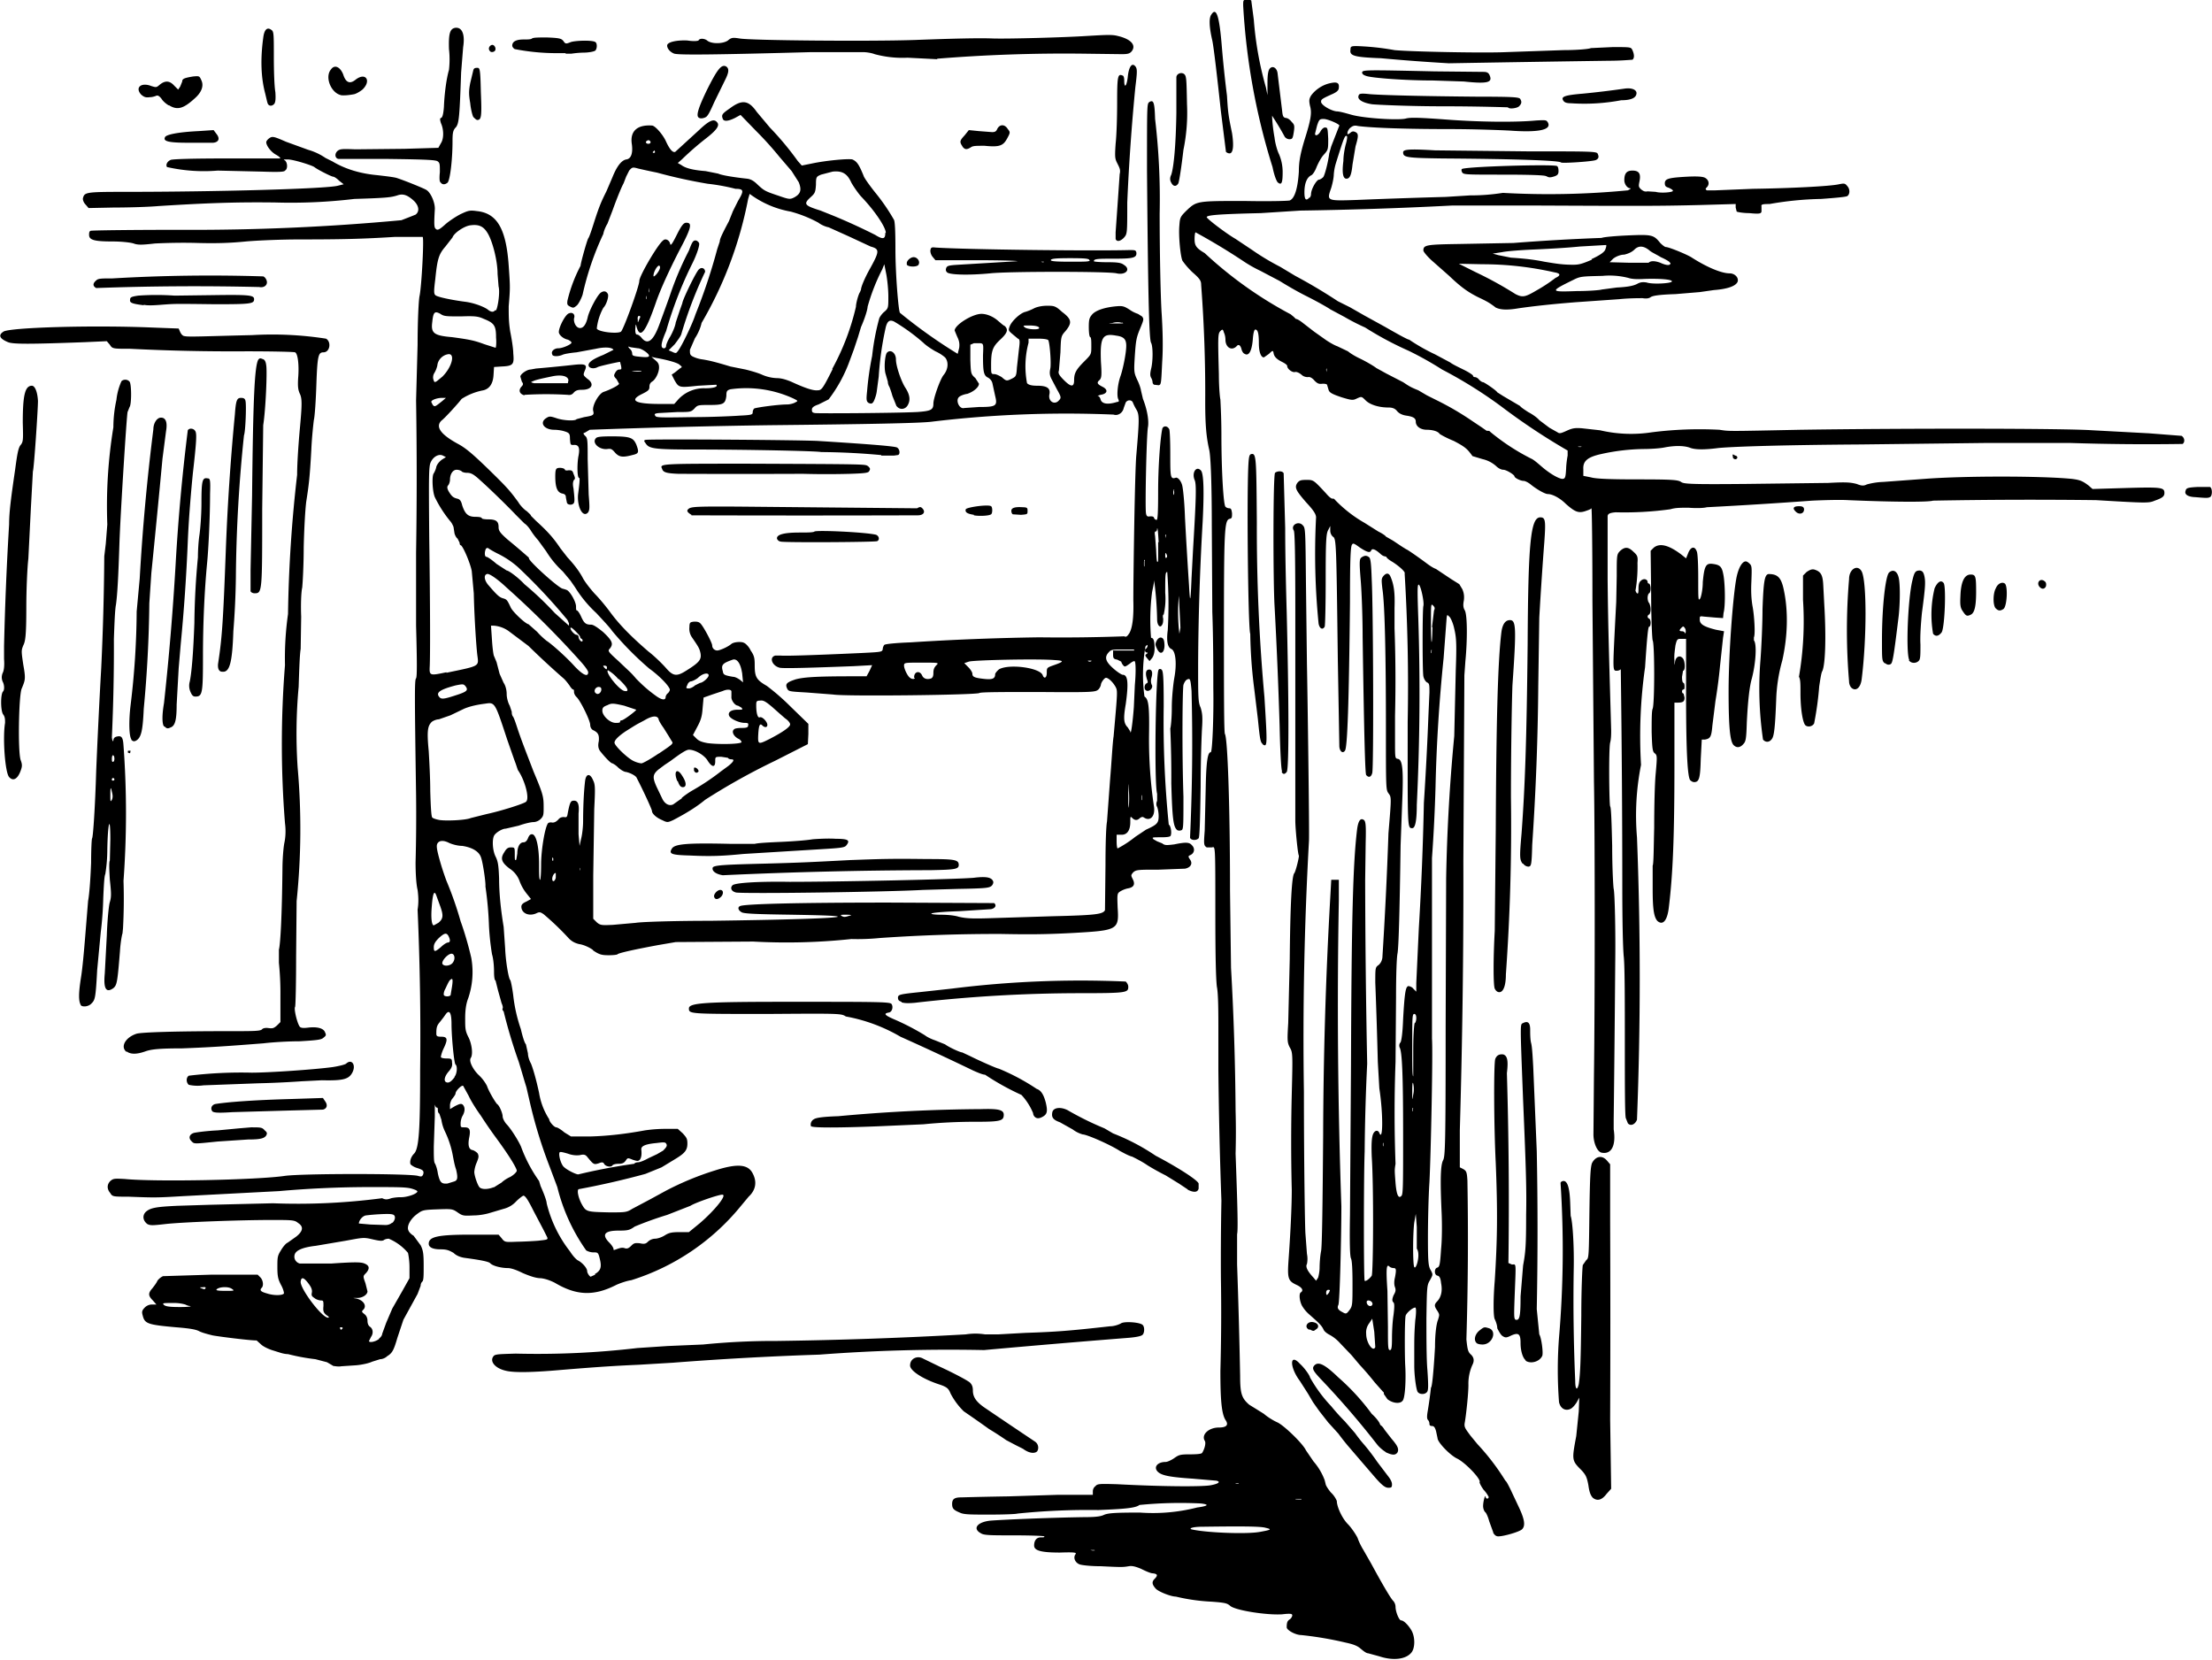 <?xml version="1.0" encoding="utf-8"?>
<svg xmlns="http://www.w3.org/2000/svg" xmlns:svg="http://www.w3.org/2000/svg" version="1.1" viewBox="0 0 437 328">
  <title>The policeman leans against the counter and writes in his notebook.</title>
  <path d="m272.5 327.2-2.2-.6c-.4 0-1-.5-1.6-1-.6-.5-1.4-.8-2.8-1.1a69.4 69.4 0 0 0-8.8-1.5c-1.1 0-2.8-.9-2.9-1.5 0-.9.1-1.3.6-1.6.3-.2.5-.6.5-.8 0-.3-.3-.4-2-.2-3.1.2-9.4-.8-10.3-1.7-.6-.5-1-.6-3.7-.8a37.8 37.8 0 0 1-7-1c-1 0-3.5-1-4-1.6-.7-.8-.8-1.3-.2-1.9.7-.7.6-1-.4-1.1-.4 0-1.5-.5-2.3-.9-1.2-.5-1.8-.6-2.4-.5-1.2.2-1.4.2-5.5 0-2 0-3.9-.2-4.3-.4-.9-.4-1.2-1.4-.7-2 .2-.3-.2-.4-3.1-.3-3.8 0-5.1-.4-5.1-1.4 0-1 .5-1.6 1.3-1.6.5 0 .8 0 .7-.2-.1-.1-2.8-.2-6-.2-4.5 0-5.9 0-6.5-.4-1.7-.9-.8-2.2 1.8-2.5 2.4-.2 11.8-.6 18.7-.7 1.9 0 3-.1 3.7-.4.8-.4 2.2-.5 7.2-.5a35.3 35.3 0 0 0 11.3-1c2.2-.3 2.5-.6.7-.8a82 82 0 0 0-12.1.3c-.7.6-3 .8-8.1 1a137 137 0 0 0-16 .7c-.2.1-2.6.2-5.4.2-4 0-5.2 0-6-.4-1.2-.5-1.5-.8-1.5-1.7 0-1 .5-1.3 1.8-1.3a754 754 0 0 1 9.3-.2l9.6-.3h7.1v-.7c0-.4.2-.8.5-1 .4-.5.8-.5 4.3-.4 9.5.5 17 .5 18.5.2 1.6-.3 2-.7 1.1-.9l-4.7-.4c-4.4-.3-6-.6-6.8-1.3-1-.9-.2-2 1.5-2 .3 0 1-.3 1.6-.7 1-.7 1.2-.8 3.2-.8 1.5 0 2.3-.1 2.4-.3.5-.8.8-2 .5-2.4-.7-1.2.8-2.6 2.8-2.6 1.5 0 2-.5 1.3-1.5-.8-1.3-1-4.2-1-9.7a424.6 424.6 0 0 0 .1-18.4 620.6 620.6 0 0 1 .1-15.2 1001.6 1001.6 0 0 1-.6-25.8V204c0-3.8 0-7.7-.3-9.1-.2-1.7-.3-6.6-.3-14.2 0-14.4 0-13.4-.7-13.3h-1c-.6-.4-.6-.6-.4-3.3l.2-8.5c.1-5.3.4-7 1-7 .3 0 .6-7 .5-12.7 0-3 0-9.7-.2-15l-.1-17c0-8-.2-13.6-.5-15-.6-2.6-.8-5.1-.8-9.5a281.3 281.3 0 0 0-.8-23.1c0-.8-.2-1.2-1.7-2.5a15 15 0 0 1-2-2.3c-.4-.9-.8-5-.6-7 .1-1.5.2-1.7 1.3-2.8 2.1-2 2-2 11.5-2 4.7.1 8.7 0 9-.1 1-.4 1.6-2.5 1.8-5.7 0-2 .3-3.5 1.1-6.2 1.3-4.1 1.5-5.4 1.1-6.8-.2-1-.2-1.3.2-2 .7-1 2-2 3.5-2.4 1.6-.4 2.1-.2 2 .8 0 .5-.3.8-1.1 1.2-2 .9-2.4 1.1-2.4 1.5-.2.6 1.7 1.8 3 2 .7 0 2 .4 3.1.7 2.6.7 9.4 1.1 10.7.7.8-.2 2.3-.2 7.7.2 6.5.5 13.8.6 18 .2 1.9-.1 2-.1 2.3.4.8 1.5-2 2-7.5 1.6-1.8-.1-7.2-.3-12-.3-8 0-14.8-.2-18-.6-.8-.2-1.1 0-1.6.4-.3.3-.5.7-.5 1 0 .3 0 .3.5 0 .4-.4.7-.4 1.1-.2.6.3.6.8 0 2.8l-.6 3.6c-.2 2-.5 2.8-1.2 2.8s-.9-1.2-.6-3.5c0-1.2.3-2.7.5-3.4.2-.7.3-1.4.2-1.5-.4-.3-.6.3-2.2 5.4a10 10 0 0 0-.4 2.2c0 .5-.2 1.6-.5 2.6-.9 2.6-1 2.6 5 2.4a1308.1 1308.1 0 0 1 17.6-.6l4.8-.3a40.2 40.2 0 0 0 6.5-.5 162.9 162.9 0 0 0 24.7-.5c.4-.2.7-.4.5-.4-.6 0-1.2-.8-1.2-1.6 0-1.4.5-1.9 1.6-1.9 1.3 0 1.7.6 1.4 2.1-.2 1-.2 1.1.3 1.6.5.4.8.5 1.3.4l1.6.1c1 .3 3.4.1 3.4-.2 0-.2-.4-.4-.8-.6-.7-.2-.8-.4-.8-1 .1-.8.8-1 4.5-1.2 2-.1 3 0 3.4.2.8.4 1 1.3.4 1.9-.3.3-.3.4 0 .6h1.7l7.4-.3c7.2-.1 15.3-.5 17-.9 1-.2 1.2-.2 1.6.3.6.6.6 1.6.1 2-.1.2-2.5.4-5.2.6a64.8 64.8 0 0 0-10.2 1c-1.5 0-1.7.1-1.6.5v1c-.1.4-.4.5-2.4.3-1.2 0-2.3-.2-2.5-.3l-.2-.8v-.7l-7 .2c-8.2.2-11.3.2-32.8.1h-16.2a802.3 802.3 0 0 1-30 1l-7.8.5c-8.5.2-10.7.4-10.7.8 0 .3 3.8 3.2 5.7 4.3l3.3 2.2a47.9 47.9 0 0 0 5.5 3.3l3 1.8a106 106 0 0 1 8.4 5l2.4 1.2 2.8 1.6 4 2.2c2.8 1.6 4.6 2.6 4.9 2.6a37.2 37.2 0 0 0 5.1 2.9l3 1.6c.5.4 1.8 1 2.8 1.5 1 .5 1.7 1 1.7 1.1 0 .2.2.3.4.3s.6.2.8.5c.3.3.6.5.8.5.2 0 2.6 1.6 2.8 2l1.1.7a1834.2 1834.2 0 0 1 3.4 2c.2.3 1 .8 1.6 1.2.6.3 1.7 1 2.2 1.6l2 1.5 1.6.9c.4.3.7.2 1.8-.3s1.6-.6 3-.5l3.6.4a26.9 26.9 0 0 0 10.2.4 75 75 0 0 1 13.4-.5c2 .3 1.2.3 15.9 0 19.9-.3 52-.3 57.8.1l11.2.6 6.4.5c.6.4.7 1.2.2 1.6a464.4 464.4 0 0 1-22.4-.2h-16l-25.2.3c-14.9.1-24.8.4-28.1.7-3 .4-4.6.3-5.5 0-1.2-.5-3.2-.5-5.2-.1-1 .2-2.9.3-4 .3a41 41 0 0 0-8.5 1c-2.7.6-3.6 1.4-3.5 3V94l1.5.3c1 .3 4 .4 9.3.4 6.8 0 7.9.1 8.5.5.5.4 1.8.5 12.8.4l16.3-.2c3.6-.2 4.4-.1 5.6.2 1 .4 1.4.4 2 .1a14 14 0 0 1 3.3-.5l8.1-.6c7.8-.6 23-.6 29.1 0 1.6.2 2.1.4 3.3 1.3l.8.7 6.7-.2c7-.2 7.5-.1 7.5 1 0 .7-.5 1-1.9 1.5-1.2.5-1.5.5-11.6-.1a1056.2 1056.2 0 0 0-32.2.1c-.9.3-7.4.3-16.8-.1-1.7-.1-4.9 0-7.1.1a953.9 953.9 0 0 1-20.8 1.3c-.7.2-2.3.2-3.6.1-1.7 0-2.6 0-3.6.3a66.1 66.1 0 0 1-10.8.6c-1.2.1-1.5.3-1.6.7v12.5c.1 10 .3 15.5.7 29.9 0 .6 0 1.7-.2 2.4-.3 1.2-.2 12.1 0 12.6.2.1.3 3.6.4 7.8 0 4.2.2 8 .3 8.5.2.7.4 8.2.3 14.9a7397.7 7397.7 0 0 1-.3 30.6v2c.5 3.3-.5 5-2.4 4.6-.9-.2-1.6-2-1.6-3.6l.1-11.7c.2-14.3.2-48 0-58l-.3-35.7c0-10.2-.1-18.4-.2-18.3-.1.2-.7.4-1.3.6-1.3.4-2 .1-3.8-1.5-1.1-1.1-2.6-1.9-3.5-1.9-.6 0-2.3-1-3.4-1.9-.5-.4-1.1-.7-1.4-.7-.6 0-1.8-.6-1.8-.9 0-.3-1.6-1.3-2.2-1.3-.4 0-1-.3-1.4-.7a6 6 0 0 0-2.7-1.4l-2-.6c-1-1.4-1.4-1.8-3.7-3-1.5-.6-2.7-1.3-2.8-1.4-.3-.5-1.4-.8-2.5-.8-1.3 0-2.2-.7-2.2-1.6 0-.7-.5-1-1.9-1.2-.7-.1-1.4-.4-1.8-.9-.4-.5-.9-.7-1.7-.7-2 0-3.7-.6-4.5-1.4-.8-.8-.8-.8-1.7-.4-.8.4-1 .4-3-.2-1.8-.6-2.4-.9-2.6-1.4l-.3-1c0-.2-.3-.3-.9-.3-.7.1-1 0-1.6-.6-.5-.6-1-.8-1.3-.7-.4 0-.9-.1-1.3-.5-.5-.4-1-.6-1.3-.5-.5.1-1.5-.6-1.5-1.2 0-.2-.4-.5-1-.8-1-.5-1.6-1-1.7-1.8-.1-.5-.2-.5-.9.2l-1 .7c-.6 0-1-1.1-1-2.8 0-1.9-.2-2.7-.7-2.7-.2 0-.4.6-.5 2-.2 2.3-.8 3.3-1.6 2.8-.3-.1-.5-.5-.6-.8-.2-.9-.6-1.2-1-.7-1 1-2.2.2-2.2-1.3 0-.4-.1-1-.3-1.4-.2-.7-.3-.7-.7-.3-.5.5-.5 1.1-.3 8.5 0 2.5.2 4.7.3 5 0 .2.2 3.3.2 7 0 7 .4 13.8.8 14.2.2.2.5.3.7.3.4 0 .5.2.6 1 0 .8 0 1-.5 1.1-1 .3-1.1 2.2-1.1 22.7 0 10.7 0 19.6.2 19.8.5.8 1 13.4 1 31l.2 15.2a562.8 562.8 0 0 1 .9 28.2 153.4 153.4 0 0 1 0 8.5c.4 10.8.5 15.2.3 15.9v6a1348.4 1348.4 0 0 1 .6 22c0 3.5.3 4.4 1.8 5.7l1.3.8 1.6 1c.8.7 2 1.4 2.7 1.7 1.4.7 5 4.2 5.6 5.5l1.5 2.2a12 12 0 0 1 2.2 3.7l.2.8c0 .2.5 1 1 1.6a5 5 0 0 1 1.2 1.7c0 1.1 1 3.4 2.2 4.6.6.6 1.5 1.9 1.9 2.7.3.9.9 2 1.1 2.3l1.6 2.8c2 3.7 3.8 6.8 4.3 7.3.3.3.5.8.5 1.2 0 1 .7 2.7 1.1 2.7.5 0 1.4.9 2 1.9.8 1.3.8 3.6 0 4.5-1.1 1.3-3.6 1.6-6.3.7zm-56.3-21h-.8l.4.1c.4 0 .6 0 .4-.1zm32.8-3.6c2.2-.4 2.3-.5 1-.8-1-.3-5.2-.3-12.5-.2-2 0-3 .4-1.7.6 3 .6 10.7.9 13.2.4zm8.1-6.5h-1c-.4 0-.2.1.4.1h.6zm-12.4-3.1h-.5c-.3 0-.2 0 .1.1.3 0 .5 0 .4-.1zm64.7-200.2c0-1 .2-2.3.3-2.8V89a126.7 126.7 0 0 1-13.1-8.7 88.2 88.2 0 0 0-11.7-7.3 65.8 65.8 0 0 0-6.6-3.7 65.7 65.7 0 0 1-8.6-4.6 43.3 43.3 0 0 1-4.1-2.1l-2.8-1.5c-.4-.3-2.5-1.5-4.7-2.6s-4.5-2.5-5.3-3l-3.8-2a26 26 0 0 1-3.5-2 127 127 0 0 0-9.3-5.6c-.1 0-.2.6-.2 1.3 0 1.3.3 1.8 2 2.8a79.5 79.5 0 0 0 17 12.1l.6.5.4.4c.3 0 .9.4 1.4.8l2.2 1.7 2.4 1.7c.6.4 1.6 1 2.2 1.2l2.1 1c.6.5 1.5 1 2.1 1.3 1.3.6 3 1.6 3.5 2l2 1.1 3.3 1.7c1.2.8 1.5 1 3 1.6l1.7 1 2 1a57.1 57.1 0 0 1 7 4.1l1.8 1.2 1 .7c.3 0 .6 0 .7.2a43 43 0 0 0 8.1 5.3c.5.2 1.4 1 2.1 1.6 1.5 1.3 3.2 2.3 4 2.4.6 0 .7-.2.8-2zm3-4.6h-.5c-.2 0-.2.1.2.1.2 0 .4 0 .3-.1zm-50.3-15.3c0-.2-.1-.1-.1.2l.1.4v-.6zm-3.4-33.8c.2-.2.3-.5.3-.7 0-1 1-2.7 1.5-2.9.3 0 .7-.3.9-.5.3-.3 1-3 1.2-4.7l.4-1.4 1.6-4.1c0-.3-2.3-1.3-3.1-1.3-.8 0-.9.1-1.3 1.3l-.4 1.6c0 .6.7.3 1.1-.5.3-.5.7-.8 1-.7.4 0 .4.4.5 2.2 0 2.2 0 2.2-1 3.3-.5.6-1 1.6-1.3 2.3-.3.8-.7 1.4-1 1.6-.9.4-1.4 1.6-1.4 3.4 0 1.4.3 1.8 1 1zM295 302.7l-.8-2.2c-.2-.8-.6-1.7-.8-1.8-.2-.2-.4-.7-.4-1.2 0-.8.4-2.4.5-1.8 0 .4.6.5.6 0a6 6 0 0 0-1-1.4c-.5-.7-.8-1.3-.8-1.5.4-.5-2.8-3.9-4.5-4.7-1.4-.7-3.8-3.2-3.8-4l-.3-1.4c-.2-.7-.4-1-.8-1-.3 0-.5-.1-.5-.4 0-.3-.1-.6-.3-.8-.2-.2-.2-.7-.1-1.4a82.6 82.6 0 0 0 .7-5c.2 0 .5-2.8.8-8 0-2.8.3-4.7.6-5.4.3-1 .3-1-.1-1.7-.7-1-.7-1.3 0-2 .7-.8 1-2 .7-3.5-.1-1-.3-1.4-.7-1.5-.7-.1-.7-1.5 0-1.6.4-.2.5-.6.7-3.7.2-1.9.2-5.1.1-7.2-.3-6.6-.2-9.4.3-10.3.4-.8.5-2.8.5-26.3l.1-29.4a360.4 360.4 0 0 1 1.6-28.1l.3-13c.2-5.4.1-6.5-.3-8.2-.2-1-.7-2.2-1-2.4-.4-.4-.4-.4-.5.2l-.6 8a317.4 317.4 0 0 0-1.6 25.5 322.4 322.4 0 0 1-.7 14v35.7c.2 2.5-.2 22.3-.5 28.3-.2 3-.3 8-.3 11 0 5 .1 5.7.6 6.5.4.8.4.8-.2 1.9-.6 1-.6 1.2-.7 7.5 0 3.5 0 8.2.2 10.3.2 3 .2 4-.1 4.3-.4.5-1.4.5-1.8 0-.3-.3-.7-3.2-.7-5.2V267c0-2.6 0-3.6.2-6.2.2-1.4.2-2.5 0-2.5-.5 0-1.7 1-1.9 1.6-.2.7-.2 7.1-.1 9.6.2 2.9 0 6.7-.5 7.2-.5.7-2 .5-3-.3l-.7-1c0-.2 0-.4-.2-.5l-1.6-1.8a57.6 57.6 0 0 0-3-3.5l-1.6-1.9-2.2-2.3a7.8 7.8 0 0 0-2.1-1.7c-.4-.2-1-.6-1.2-1-.4-.9-1-1.4-2.8-3a6.8 6.8 0 0 1-1.5-1.8c-.5-1-.6-2.4-.2-2.6.6-.4.2-1-.9-1.5-1.7-.8-1.8-1.3-1.5-5.4.4-5.7.6-10.4.6-13.3a385 385 0 0 1 0-19c.2-7.9.2-8.2-.4-9.2-.5-1-.5-1.4-.3-4.8l.3-12.6c.1-10.8.4-16.5.9-17 .3-.4 1-3.3.9-3.5-.2-.2-.7-5.3-.7-6.9v-41.6c0-10.8-.1-15.4-.3-15.7-.7-1.1 1-2 1.8-1 .5.5.5 1 .6 11.2l.2 16.3c.1 4.6.5 32.8.4 34.8a701 701 0 0 0-1 49.6c0 14 .2 26.7.3 28l.3 4a5 5 0 0 1 0 2c-.3.5 0 1.3 1.3 2.7l.5.6.4-.6c.1-.3.3-1.2.3-2s.1-2.3.3-3.3c.2-1.2.3-10 .4-22.7a866.1 866.1 0 0 1 1.4-47l.2-3.6h1.5v4a1138.2 1138.2 0 0 0 .5 60.5c0 5.4-.3 19-.6 19.5-.3.6 0 1 .8 1.4.7.4.8.4 1.4-.4.6-.8.6-1.1.6-5.3 0-2.8-.1-4.5-.3-4.9-.2-.4-.3-2.7-.2-8.6l.2-29.7c.1-29 .4-39.8 1.2-46.4.2-1.6.6-2.3 1.2-2 .5.2.6.8.5 4.6l-.1 7.4a2009.4 2009.4 0 0 0 .4 36.2 432.4 432.4 0 0 0-.5 17.4c-.2 5.3-.2 25.3 0 25.5.2.2 1-.4 1.4-1 .3-.8.4-17.5 0-23.5-.1-2.6 0-3.6.2-4.3.3-.9 1-1.1 1.3-.4.7 1.8.8-3.5 0-8.8l-.3-5.2a1152.1 1152.1 0 0 0-.5-15.7c0-3 0-3 .7-3.5.4-.4.6-.8.7-1.4a850 850 0 0 0 1.2-24.6c.6-7.2.6-7.1 0-7.9-.5-.7-.5-1-.5-13.1 0-13.4-.2-24.2-.7-27.3-.2-1.8-.2-2 .2-2.5.6-.7 1.1-.6 1.4.1.7 1.6.9 3.2.8 6.2v4a285.7 285.7 0 0 1 .1 17.3v4.8c0 3.5 0 3.6.5 3.7 1 .1 1.2 2 .9 9l-.3 8.1c-.2 14.4-.4 20-.6 21.3-.2.9-.3 4.8-.3 8.6l-.1 12.9a271.9 271.9 0 0 0 0 20.1c-.2 1.3-.2 1.1 0 3.8.2 2.4.6 3.2 1.2 2.5.3-.4.3-2.6.3-11.9 0-12-.2-16.6-.7-17.4-.1-.3-.1-.7.2-1 .2-.5.4-1.9.5-4.6.3-5.3.5-6.3 1-6.5.3 0 .8.2 1 .5l.6.6v-1.7l.5-10.8a615.4 615.4 0 0 0 1-24.8 648.8 648.8 0 0 0 .9-17.3l.2-4.5c0-1.5 0-1.8-.5-2-.3-.2-.6-.7-.7-1.2-.2-.9-.2-13.2 0-13.9.2-.7-.5-4-.9-4.2-.3-.1-.3 1-.1 6.8a454.8 454.8 0 0 1-.3 36.7c0 3.1-.3 4.6-.9 4.6-1 0-.9 0-.9-21a367.6 367.6 0 0 0-.6-29.3c.2-.3-1-1.4-2.4-2.3-.7-.4-1.2-.8-1.2-1l-.3-.1c-.2 0-.6-.2-.9-.5-1-.9-1.6-1.1-1.8-.7-.2.6-.8.4-2.2-.5-1.1-.8-1.4-1-1.6-.6-.3.3-.4 3.4-.4 11.4-.2 19.6-.5 28.8-1 29.3-.4.6-1 .2-1.1-.8l-.3-17.1c-.3-23.5-.3-24-1-24.4-.3-.3-.5-.7-.5-1.2v-.9l-.4.8c-.4.7-.5 2-.5 9.8 0 5-.1 9.2-.2 9.3-.4.7-1 .4-1.2-.6a139.3 139.3 0 0 1-.5-21c0-.6-.5-1.4-1.9-2.9-2.1-2.4-2.4-3-1.8-3.9.4-.5.7-.6 1.8-.6 1.4 0 1.4 0 3.9 2.7.5.6 1 1 1.2 1 .2 0 .4 0 .5.2a25.9 25.9 0 0 0 5.9 4.6l2.7 1.7c.8.4 1.4.8 1.5 1l1.4.8 1.8 1.2.8.5c.2 0 3 2 3.8 2.6.4.3 1.3 1 2.1 1.3l3 2 1.6 1 .6 1c.3.7.4 1.3.3 2.2-.2 1-.1 1.5.2 2 .5 1 .5 5.9.1 10l-.2 2.8-.2 36.7a1668.8 1668.8 0 0 1-.7 53.2v7.3l.6.3c.7.4.8.6.9 2.3a657.4 657.4 0 0 1-.2 31.4c.2 1.9.3 2.4.8 2.9.7.6.8 1.3.4 2.1a9 9 0 0 0-.8 4c0 1.6-.4 5.5-.7 7.3-.2 1 0 1.2 1.1 2.7l1.4 1.7a45.7 45.7 0 0 1 5.5 7.2c.2.1.6.9 1 1.7l1.6 3.4c1.2 2.5 1.4 3.8.7 4.5-.5.5-3.6 1.4-4.7 1.4-.4 0-.7-.2-1-.7zm-20-38.4c0-1.2.1-3.3.3-4.5.2-1.6.2-2.3 0-2.5-.3-.3-.3-.6 0-1.4.4-.7.5-1 .3-1.6-.2-.5-.2-1.2 0-2 .3-1.6.2-1.8-.3-1.8-.2 0-.6-.1-.8-.3-.6-.6-.7.4-.4 4.8l.1 7.1c0 3.9 0 4.6.4 4.6.3 0 .4-.5.4-2.4zm-3.3 1.8-.2-3-.4-2.6-.6.9a3 3 0 0 0-.6 2.1c0 1.8 1.4 3.7 1.8 2.6zm-.7-8.9c-.4-.4-1-.4-1 0 0 .6.6 1 1 .7.2-.2.2-.4 0-.7zm-8.4-2c.2-.3.2-.4-.2-.4-.2 0-.4.2-.4.5s0 .5.2.5l.4-.5zm17.6-7.5c0-.4-.2-1-.3-1v-4.3l-.2-2.6-.3 1.7c-.3 2.3-.3 8.3 0 8.8s.9-1.4.8-2.6zm-6.9-21.8c0-.2-.1-.2-.1.1 0 .3 0 .5.1.4v-.5zm5.9-7c-.1-.1-.2 0-.2.3 0 .2 0 .4.1.3v-.5zm0-4.8c-.1-.5-.2-.1-.2 1.4 0 2 0 2 .2.7.2-.8.1-1.7 0-2.1zm0-6.8c0-3.2.2-5.2.3-5.2.1 0 .3-.4.3-1s-.2-.8-.4-.8c-.4 0-.4.8-.4 6.2 0 3.5 0 6.2.2 6.1v-5.3zm3.7-78.8c-.1-.2-.2-.1-.2.2 0 .2 0 .4.1.3v-.5zm0-4.6.4-3.3c.2-.4.2-.6-.2-1s-.4-.2-.4 3.5c0 4.5.2 5.1.3.8zm31.8 172c-.4-.4-.7-1-.9-2.5-.3-1.6-.5-2-1.3-2.9-2-2-2-2-1.1-6.8l.5-4.9.1-2.7-.5.9c-.3.5-.8 1.1-1.2 1.3-1 .5-2 0-2.3-1.3a84 84 0 0 1 0-12.8 202.5 202.5 0 0 0 .3-30.5c0-.2.3-.4.6-.4.8 0 1.2 1.5 1.3 4.2l.1 2.7c.4 1.1.7 6.2.6 10.6a369.7 369.7 0 0 0 .3 22c0 1.7.4 2 .7.6.3-2 .4-4.4.5-13.5 0-5.2.2-9.6.3-10l.7-1c.5-.3.5-.9.6-9.2.1-7.1.2-9 .5-9.9.7-1.4 2-1.7 3-.5l.6.7v11.4a4994.7 4994.7 0 0 1 0 39l.2 13.7-.9 1c-.9 1.2-1.8 1.5-2.7.8zm-43-4a2991.6 2991.6 0 0 1-5.5-6.4 47 47 0 0 1-1.8-2.3l-2-2.2-1.8-2.3-1.2-1.7-1-1.7-1.6-2.5c-2.1-2.8-2-5.6 0-3.4 1 .9 2 2.4 2 2.7a28.4 28.4 0 0 0 4.2 5.7 42 42 0 0 0 2.7 3l2 2.3a28 28 0 0 0 1.9 2.4 43 43 0 0 1 2.5 3.3l2.2 2.9c.4.5.7 1.1.7 1.5 0 .6-.1.7-.7.7s-1.2-.4-2.6-2zm2-5.1c-.5-.3-1.2-.9-1.6-1.4L271 284a168.7 168.7 0 0 0-10-11.5c-1.6-1.7-1.9-2.2-1.3-2.8.8-.8 2.1-.1 4.7 2.4a44.6 44.6 0 0 1 6.6 7.2c1 .9 1.6 1.8 1.6 2l.2.3c.1 0 .5.4.7.8l1.4 1.8c1.2 1.4 1.5 2 1.2 2.7-.4.6-1 .6-2.3 0zm-71.6-.6-1.4-.7-1.9-1a62 62 0 0 0-3.4-2.2 254.8 254.8 0 0 0-5-3.5 14 14 0 0 1-2.6-3.5c-.4-1-.7-1.3-2.2-1.8-3.4-1.1-5.9-2.8-5.8-3.8 0-1.3 1.4-2 2.6-1.3l3.3 1.6c2.2 1 5.3 2.6 5.9 3.1.4.4.6.8.6 1.6 0 1.3.7 2.3 2.5 3.5a1712.2 1712.2 0 0 0 9.8 6.6c.6.4.8 1.3.4 1.9-.5.5-1.6.4-2.8-.5zM100 270.8c-2.3-.5-3.4-2-2.4-3 .4-.3 1.2-.3 4.3-.4a169.6 169.6 0 0 0 24-1.1l6-.4 7-.3a141 141 0 0 1 14.6-.7 870 870 0 0 0 37.3-1.3 12 12 0 0 1 3.8 0h2.6l5.4-.3c6.1-.2 8.7-.4 16.7-1.3.9 0 1.9-.4 2.2-.6.7-.4 3.6-.2 4.2.3.5.4.4 1.7 0 2-.3.3-1.6.5-3 .6a2525.4 2525.4 0 0 0-28.3 2.4 336.6 336.6 0 0 0-32.5.9 649.3 649.3 0 0 0-29 1.6l-6.7.4c-4.5.2-7.8.4-15.1 1-5.6.5-9.4.6-11.1.2zm-34.2-1-1.2-.7-2.3-.6a39.9 39.9 0 0 1-5.4-1c-.6 0-1.3-.2-1.6-.3l-1.6-.5c-.6-.2-1.5-.6-2-1l-1-.9c-1.5 0-7.7-.8-8.7-1-.8-.2-2-.5-2.6-.8-.7-.4-2.1-.6-4.6-.8-5.6-.5-6.2-.7-6.6-2.3-.2-.7-.2-1 .4-1.6a2 2 0 0 1 1.4-.6h.9l-.7-.8c-.9-.9-1-1.4-.1-2.4.3-.4.8-1 1-1.5a3 3 0 0 1 1.1-.9l9.7-.3h9l.6.6c.5.6.6 1.6.2 2-.5.5-.1.8 1 1.1 1.5.5 3.2.4 3.4 0 0-.3-.2-1-.6-1.7-.5-1-.7-1.5-.7-3.4 0-2 0-2.3.7-3.4.4-.7 1-1.4 1.3-1.5l1.7-1.2c1.4-1.1 1.5-2 .4-2.7-.7-.6-1.2-.6-5.3-.6-6 0-17.2.4-20.9.8-2.6.3-3 .3-3.6 0-.9-.7-1-1.7-.3-2.4.9-.8 2-1 6.2-1.2l6.4-.2 12.5-.3a127.8 127.8 0 0 0 21.6-1c.6.3 1 .3 1.8 0a9 9 0 0 1 2-.2c1 0 2.7-.5 3.1-1 .2-.2-.1-.4-1.1-.7-1.1-.3-2.8-.3-8.3-.3a205.4 205.4 0 0 0-17.9.8l-19.1 1c-5 .3-5.5.3-10.6.1-3 0-3.2 0-3.6-.7-.7-.8-.7-1.7 0-2.4.6-.5.8-.5 2.8-.4 6 .6 26.1.2 31.6-.6 3.3-.5 25-.5 26.4 0 .7.2.8.1 1-.3.2-.7 0-.9-1.3-1.3-.6-.2-1-.5-1.2-.7-.2-.6.1-1.5.7-2.1 1-1 1.2-5 1.2-16.4a566.5 566.5 0 0 0-.5-31.8c.2-1.2.2-2.4 0-3.9-.3-1.2-.4-3.6-.4-5.4a358.3 358.3 0 0 0 .1-13.4c-.3-20.3-.3-22.7 0-23 .2-.3.2-3.2 0-10.4v-14.4a942 942 0 0 0 0-30.1l.3-11c0-4.5.2-8.9.4-9.7.4-2 .9-11.4.6-11.6H78c-6.4.4-10.4.5-18.8.5-3.6 0-8.4.2-10.6.4-3 .3-5.7.4-9.5.3-3.3-.1-6.5 0-8.5.1-2.6.3-3.4.3-4.2 0-.6-.2-2.4-.4-4.2-.4-3.6 0-4.6-.3-4.6-1.3 0-.3 0-.7.3-.8.1-.1 8.2-.2 18-.2a445.1 445.1 0 0 0 43.4-1.9l1.8-.7 1-.4c.8-.6.7-1.7-.3-2.7-1.3-1.2-2.2-1.5-3.3-1.1-1.3.4-2.1.5-8.5.7a105.8 105.8 0 0 1-15.6.7c-7.6-.1-13.4.1-23 .7-2.3.2-6.4.3-9 .3l-4.9.1-.6-.7c-.4-.4-.6-1-.5-1.3.3-1.1.6-1.2 7.9-1.2 18.8 0 40-.6 42.4-1.2l1.2-.3-.9-.7c-.5-.5-1-.8-1.2-.8-.3 0-3.1-1.4-3.7-1.9-.6-.4-4.2-1.5-5.2-1.5-.9 0-1 0-.6.2.5.4.6 1.7 0 2-.1.3-1.7.3-4.6.2l-8.7-.2A33 33 0 0 1 33 33c-.3-.4 0-1.1.7-1.4.3-.2 5.2-.3 11-.3h10.6c.2-.1-.2-.4-.7-.7-1-.5-2-1.8-2-2.5 0-.2.2-.5.6-.8.6-.4.8-.4 3.3.7l4.4 1.6a11.7 11.7 0 0 1 3.4 1.6l1.4.7c2.5 1.5 5.5 2.4 8.8 2.7 1.7.2 3.5.4 4 .6 1.8.6 5.2 2 5.7 2.3.9.5 1.8 2.6 1.7 3.9-.2 3.5-.1 3.6.3 3.9.3.2.7 0 1.8-1 .8-.7 2.2-1.6 3-2 1.5-.7 1.8-.8 3.2-.6 4 .4 5.8 3.5 6.3 10.8.3 4.2.3 4.4 0 8 0 2 0 3.1.3 5 .3 1.5.6 3.4.6 4.3.2 2.2 0 2.5-2.3 2.6l-1.5.1-.1 1.6c-.1 1.7-.8 2.7-2 3a12 12 0 0 0-4.3 1.7c-.6.8-3.3 3.8-4 4.3-1.2 1.2-.2 2.7 3.3 4.6 1.5.8 2.9 2 5.9 4.9 3.9 3.8 4.3 4.3 6 6.6.4.7 1.2 1.5 1.7 1.8.4.4.8.7.8.9l1 1c2.2 2 3.4 3.3 4.8 5.4l1.4 1.8c1.3 1.4 2.3 2.7 3 4 .4.8 1.5 2.2 2.4 3.2.9.9 2.3 2.6 3.1 3.7 1.7 2.3 3.9 4.6 7.5 7.7 1.3 1 2.9 2.6 3.5 3.3 1.4 1.6 2.1 1.7 4.1.4 2.4-1.5 2.9-2.1 2.7-3.3-.2-1-.4-1.3-1.7-3.2a3 3 0 0 1-.5-2c0-1 .2-1 .9-1.1.6 0 1 0 1.4.5.6.7 2.2 3.7 2.2 4.2 0 .6.5 1 1 1s2.1-.7 2.8-1.3c.5-.4 2-.5 2.5-.2.3.1 1 .8 1.3 1.5.7 1 .8 1.5.8 2.9 0 2.3.3 2.9 2.4 4.1a45 45 0 0 1 4.7 4.1l3.5 3.4v2l-.1 2-6.5 3.3a129 129 0 0 0-13.8 7.7c-1.8 1.5-4 2.8-6.3 4-1.1.5-1.2.5-2.2 0-1.2-.5-2-1.3-2-1.8 0-.3-1.7-4-3-6.5-.1-.4-1.2-1-2.1-1.2-.4 0-1.2-.5-1.7-1a4 4 0 0 0-1-.7c-.4 0-1.8-1.6-2.5-2.5-.3-.5-.4-1-.2-1.9.1-1.2-.1-1.7-1.2-2.2-.3-.2-.5-.6-.5-1 0-.9-2-4.9-2.7-5.5-.3-.3-.5-.7-.5-1 0-.3 0-.5-.2-.5-.1 0-.4-.3-.7-.8-.3-.4-.8-1.1-1.3-1.5a164.6 164.6 0 0 1-6.8-6.3l-4-3a5.9 5.9 0 0 0-2.8-1H97l.2 2.9c.1 1.6.3 3 .4 3.1l.5 1.2.6 2.3.8 1.8c.3.4.6 1.3.6 2.2 0 .8.3 1.8.6 2.3l.4 1.2c0 .2 0 .6.2.9.2.2.5 1.1.8 2 .8 2.5 2 5.5 3.3 8.9 1.9 4.5 2 5 2 7 0 1.5 0 1.8-.6 2.4-.4.4-1 .6-1.4.6-.5 0-1.8.3-2.9.7l-2.6.6c-.7 0-2 .8-2.3 1.4-.4.8-.3 2.9.3 4.1.5 1 .6 1.8.7 4.3 0 3.2.4 6.6.9 9.6l.3 4.3c.1 2.6.7 6 1 6.2.1.1.4 1.5.6 3.1a30.7 30.7 0 0 0 1.5 6.6c.3 1.3.7 2.7 1 3l.4 1.8c0 .6.3 1.5.6 2 .4 1 1 3 1.6 5.8a13.5 13.5 0 0 0 2 5.2c0 .5 1 1.6 1.4 1.6.2 0 .9.4 1.6 1l1.3.8h3.9c3.4-.1 6.9-.5 10.7-1.2a29 29 0 0 1 4-.3h2.5l1 .9c.7.8.9 1 .9 2 0 1.3-.5 1.9-2.3 3l-2.8 1.7-3.2 1.3a161.6 161.6 0 0 1-13.1 3c-.5 0-.2 1.7.6 3.1.8 1.4 1 1.4 5.4 1.5 3.1 0 3.4 0 4.5-.7l3.4-1.8 3.3-1.8a58 58 0 0 1 9.7-4c4.4-1.4 6.5-1.2 7.4.6.9 1.7.6 3.3-.8 4.6l-1.5 1.8a45.4 45.4 0 0 1-21.7 14.7c-.8.1-2.3.6-3.1 1-4.4 2.2-7.8 2-12-.5-.8-.4-1.8-.8-2.8-.9-1 0-2.3-.5-3.5-1-1.2-.6-2.3-1-3-1-1.2 0-3-.4-3.5-1-.4-.3-1.9-.6-4.9-1-.8-.1-1.7-.4-2.3-1-.9-.5-1.3-.7-2.6-.7-1.5 0-2.3-.4-2.3-1.1 0-1.4 1.8-1.8 8.4-1.8h5.4l.6.7c.6.8.7.8 3 .7a77 77 0 0 0 4.2-.2c1.8-.2 2-.2 1.8-.7l-.7-1.4-2-3.8c-1-2-1.6-3-2-3-.1 0-.8.5-1.4 1.1a5 5 0 0 1-2.5 1.5l-2.7.8c-.6.2-2 .5-3.2.5-2 .1-2.2.1-3.2-.6s-1.2-.7-4-.6c-3 .1-3 .2-4.1 1-1.3 1-2 2.4-1.6 3.2.1.3.6.8 1 1l1.4 1.9c.5 1 .6 1.7.6 4 0 2 0 3-.3 3.2-.2.2-.3.5-.3.8l-.6 1.6-2.8 5.1a1954.6 1954.6 0 0 0-1.2 3.6c-.7 2.4-1 3-2 3.6-.4.4-1 .6-1.4.6l-1.6.5c-.6.3-2 .6-3.1.7l-3 .2c-.4.1-1.2 0-1.7-.1zm9-5.3c.4-.3.7-.7.7-1l.8-2.2 1.2-2.8 2-3.5 1.4-2.5v-2.2c0-1.2-.2-2.4-.3-2.8a10 10 0 0 0-3.8-2.8c-.3 0-.8.1-1 .3-.4.2-1 .1-2.3-.2-1.7-.4-1.9-.3-5.2.3l-5.9 1c-2.6.3-4 .9-4.2 1.8-.2.8.3 1.5 1 1.7h6.3c4.5-.3 5.8-.3 6.5 0 1 .4 1.1 1 .3 1.9-.6.6-.6.6-.1 2l.4 1.6c0 .6-.9 1.3-2 1.3-.9 0-1 0-.3.1 1.5.3 2.3 1.5 1.4 2.3-.3.3-.2.4.3.8.4.3.6.8.6 1.3 0 .6.2 1 .5 1.2.6.4.7 1.3.2 2l-.4.8c0 .4 1.2.2 2-.4zm-7.1-2c0-.2 0-.3-.3-.3-.2 0-.3 0-.2.2 0 .2.2.3.2.3l.3-.3zm-3.2-2.7c-.6-.5-.7-.8-.6-1.8 0-1 0-1.1-.5-1.1-.3 0-1-.2-1.3-.5-.5-.3-.6-.5-.5-1 .1-.5 0-1-.7-1.9-.9-1.2-1.4-1.3-1.5-.3-.1 1.4 4.2 7.1 5.4 7.1.3 0 .2-.2-.3-.5zM37.6 258c-.4 0-.8-.2-1-.3a8 8 0 0 0-2.4-.3c-2 0-2.2 0-1.8.4.4.3 1.2.4 3.2.4 1.4 0 2.3-.1 2-.2zm8.2-3.4c-.7-.5-2.5-.4-3 .1-.2.2.2.3 1.7.3 1.8 0 1.9 0 1.3-.4zm-5.2-.1c.1-.2-.1-.3-.6-.2-.6 0-.6 0-.2.2l.6.2.2-.2zm76.9-2.8c1.2-.7 1.4-1.4 1-3-.3-1.3-.4-1.3-1.3-1.3-.5 0-1.1-.2-1.4-.4a37 37 0 0 1-5.7-12.5l-1.5-4a92.6 92.6 0 0 1-4-13.1l-.6-2.6-.4-1.3-.5-1.7-.6-2a101 101 0 0 1-3-10c-.2-.2-.3-.4-.2-.6.1-.1 0-.6-.2-1l-.7-2.5-.5-2c-.2 0-.3-.8-.3-1.7 0-1-.1-2.5-.4-3.5a51 51 0 0 1-.6-5.6 69.8 69.8 0 0 0-.7-7.8c.1-.6-.5-4.8-.9-5.8-.4-1.1-1.7-1.9-3.7-2.2-1 0-2.2-.4-2.6-.6-1-.5-1.8-.5-2.2 0-.3.4-.3.9.2 2.8a53 53 0 0 0 1.5 4.7A69.7 69.7 0 0 1 91 182c.8 2.2 1.6 5 2.1 7.2a16 16 0 0 1-.6 8c-.4 1-.6 2.3-.6 3.9 0 2 0 2.5.6 3.7.7 1.3 1 3.5.5 4.2-.4.6.4 2.2 1.5 3.3a8 8 0 0 1 1.7 2.2c.4 1.2 1.7 3.3 2 3.6.5.3 1.1 1.9 1.1 2.4 0 .4.3 1 .7 1.5 1 1 2.7 3.8 3 4.7a28.7 28.7 0 0 0 3.5 6.6l.3 1c.8 1.8 1.2 3 1.2 3.4a25 25 0 0 0 4.6 9.5c.5.8 1.2 1.6 1.6 1.8.8.4 1.8 1.5 1.8 2.1 0 .4.5 1.1.7 1.1l.9-.4zm6-5.1c.4.1.7 0 1.2-.5s.7-.6 1.7-.5c.9.2 1.2.1 1.6-.3.4-.4 1-.6 1.4-.6.5 0 1.4-.3 2-.7.8-.5 1.4-.6 2.9-.6h1.8l2.2-1.8c3-2.6 5.4-5.6 4.4-5.6-.8 0-5.4 1.6-6.3 2.2l-4.6 1.8a68.5 68.5 0 0 0-6.4 2.3c-1 .7-1.3.8-3.2.8-2.8 0-3.4.8-1.8 2.4.4.4.8 1 .8 1.2 0 .3 0 .3.8 0 .6-.2 1-.3 1.5-.1zm-46-5c.7-.7.7-1.6 0-1.7-.5-.2-3.7 0-5.2.2-.7.1-1.4 1-1.4 1.6l2.3.2 3 .1c.5 0 1-.2 1.3-.5zm20-7 1.6-1c.3-.3 1-.8 1.7-1.1.7-.4 1.2-.9 1.3-1.2 0-.4-1-2.3-4-6.4a84.7 84.7 0 0 1-3.1-4.5c-.8-1.1-1.9-2.8-2.4-3.9l-1.1-2c-.3-.2-1.5 1-1.5 1.5 0 .2-.3.6-.6 1-.3.3-.5 1-.5 1.3v.8l1-.6c1-.5 1.2-.5 1.5-.3.5.5.5 1.3 0 2.2-.2.3-.4 1-.4 1.5 0 .8 0 .8.8.8 1 0 1.2.5.9 2-.3 1.5-.1 2.4.7 2.5.3.1.8.4 1 .7.2.5.2.7-.2 1.7a6 6 0 0 0-.5 1.9c0 .7.6 2.5 1 3s1.7.5 2.9 0zm-7.8-1.2c.7-.2.8-.7.4-2.4-.3-.8-.5-2-.6-2.5a19 19 0 0 0-1.6-5 8 8 0 0 1-.7-2.3l-.4-1.2c-.2-.1-.3-.4-.3-.7 0-.3 0-.5-.2-.5s-.3-.3-.4-.6v2.4l-.2 5.9c0 1.8 0 3 .2 3.3.2.3.5 1.2.6 2 .4 1.8.7 2.1 1.9 2l1.3-.4zm25.8-1.7a118.7 118.7 0 0 1 9.8-1.8c.1-.2.5-.3.8-.3.3 0 1.1-.3 2-.8l1.7-.8 1.2-.7c.6-.6.8-.9.7-1.2-.2-.5-.4-.5-2-.3-2.2.2-3.1.6-3 1.3.1 1 0 1.6-.3 2-.3.3-.5.3-1.4 0-1-.4-1-.4-1.4.2-.3.4-.6.6-1.4.6-.5 0-1 .1-1.2.3-.2.4-1.2.3-1.6-.2-.2-.4-.4-.5-1.1-.2-1 .3-1 .3-2.4-1.4-.3-.3-.6-.4-1.4-.2a5 5 0 0 1-2.3-.3c-.7-.2-1.4-.4-1.6-.3-.3.2 0 1.8.6 2.7.4.6 2.3 1.6 3 1.7l1.3-.3zm-25.7-19c.5-.6.6-2.1.2-2.4-.3-.2-.8-5.6-.8-8 0-2.2-.4-2.9-1.1-2l-.5.7-.7.9c-.6.7-.7 1.1-.7 2.3 0 .5.2.6 1 .6 1.2 0 1.3.5.5 2.2-.4.8-.6 1.6-.6 1.8 0 .2.6.3 1.2.3.9 0 1 .1 1 .8.1.5 0 1-.6 1.7-.9 1-1.1 2-.5 2.2.5.2 1-.2 1.6-1zm-.8-16 .3-1.8c.2-1.3.1-1.6-.1-1.5-.4.2-.5.4-1.2 1.9-.3.5-.4 1.1-.3 1.3.2.3 1.1.3 1.3 0zm.5-6.6c.5-.7.3-1.7-.3-1.7-.7 0-2 1.4-1.8 2 .3.6 1.7.4 2.1-.3zm-2.4-3c.5-.5 1-.8 1.3-.9.6 0 .6-.5.2-1.3-.4-.7-.8-.6-1.9.4-.7.7-1 1.2-1 1.8 0 1 .2 1 1.4 0zm-.5-4.8c1-.8 1-1.5.4-3.2l-.8-2.2c-.4-1.1-.7-.5-.9 2.2-.2 2.3 0 3.7.4 3.7l.9-.5zm6.4-20.7 3.2-.8c2.8-.6 7.2-2 7.7-2.4.8-.6-.2-4.3-1.6-6.3l-.4-1.2-.3-.8-1.4-4c-2.4-7.3-2.4-7.4-4.3-7.1-1.6.2-3 .5-4.2 1l-2.7 1.3-2.3.8c-.4 0-1 .2-1.4.5-.8.8-1 1.7-.6 5.8.1 1.7.3 5.2.3 7.9.1 3.2.2 5 .4 5.2.2.2.9.4 1.5.5 1.6.2 5.2 0 6.1-.4zm41.7-4a17 17 0 0 1 2-1.4 45.8 45.8 0 0 0 5.7-3.8l1.5-1.1c1-.8 1.3-1.3.6-1.3-.3 0-.6-.1-.7-.3l-1.3-.2c-1.2 0-1.2 0-1.2.9 0 1.3-.7 1.2-1.6-.3-.7-1-2.4-2-3.6-2-.5 0-1.6.7-3.6 2.2l-1.2.8-1.2.9c-1.2 1-1.2 1.6-.4 3.4l1.1 2.3c.5 1.1 1.4 1.6 2.2 1.2l1.7-1.2zm-.9-3.3c-.8-2 0-2.7 1-1 .8 1.2.9 2.2.1 2.2-.4 0-.7-.3-1-1.2zm3.3-2v-.6c.3-.3 1 .4.9.7-.3.4-.7.3-.9-.2zm-7-3.4c2.8-1.9 3-2 2.6-2.5l-.6-1-1-1.6c-.5-.7-1-1.5-1-1.8-.3-.7-1.3-.6-2.8.3l-1.5.8-.5.3-1.6 1c-1.5 1-2.3 1.8-2.3 2.3 0 .6 2.5 3 3.7 3.6a5 5 0 0 0 1.6.5c.3 0 1.9-.9 3.5-2zm16.4-2.3c0-.1-.2-.5-.7-.7-.9-.5-1.3-1.4-.8-1.8.1-.2.8-.3 1.5-.3 1 0 1.3-.1 1.3-.5.1-.4 0-.5-.7-.5-1 0-2.6-.7-3-1.3-.4-.7.2-1.3 1.6-1.3 1 0 1.1 0 .8-.4l-.7-.4c-.6 0-1.4-1.1-1.3-1.8v-1c0-.4-.8-.5-1.7-.1l-2.1.7-1.7.6-.2 2.2c-.1 1.4-.3 2.2-1 3.5l-.9 1.7.7.7c.5.5 1.1.7 2.2.9 2.3.3 6.6.2 6.7-.2zm5.5-.6c2.7-1.4 4.1-2.4 4.1-2.9 0-.3-.4-.8-1-1.2a164 164 0 0 1-2.5-2.2c-1.3-1.1-1.8-1.4-2.4-1.3-.8 0-.8.2-.8 1 0 1.5.3 2.5.7 2.3.5-.2 1.5.9 1.5 1.5 0 .5-.5.6-1 .1s-.7 0-.8 1.8c-.1 2 0 2 2.2.9zm-29.5-3.4c0-.2.1-.3.3-.3.4 0 2.9-1.9 2.9-2.1l-2.4-.8c-2.2-.5-2.5-.5-3.3-.1-.8.3-1 .5-1 1.1 0 1 1.5 2.4 2.6 2.4.5 0 .9 0 .9-.2zm9-4.9c0-.2.2-.6.5-.8.4-.5.4-.7.2-1-.4-.8-2.2-2.6-3.9-3.8a62 62 0 0 1-7.4-7.5c-.3-.5-1.7-2-3.1-3.5a24.2 24.2 0 0 1-4.2-5.1l-.9-1.3-1.5-1.8a18.9 18.9 0 0 1-3.3-4l-1.6-2.2a14 14 0 0 1-1.5-2c-.2-.3-.7-1-1.2-1.3l-1.7-1.7c-1.7-1.8-5.2-5.2-7-6.8-1.4-1.3-1.9-1.5-2.7-1.5-.5 0-1-.2-1-.3-.1-.1-.5-.3-1-.3-.7 0-1.3.8-1.3 2 0 .2-.1.7-.3 1-.3.3-.3.6 0 1.2.6 1 .9 1.3 1.7 1.5.5.1.8.4 1 1.3.6 1.8 1.2 2.3 2.7 2.3.7 0 1.2.1 1.2.3 0 .1.6.2 1.3.2 1.5 0 2 .4 2 1.5 0 .7.2 1.1 1.8 2.5a126.9 126.9 0 0 1 4 3.4s.2.1.2.3c0 .6 6 6 6.7 6 .3.1.8.2 1 .4.7.6 1.6 2.3 1.6 3.1 0 .5 0 .8.2.8.1 0 .5.5.8 1.2.6 1.3.9 1.6 2 1.6.4 0 1.2.5 2.4 1.5 1.8 1.7 2 2.3 1.3 3.2-.5.5-.4.6 1.8 2.6 2.4 2.3 2.3 2.1 3.4 3.4 1 1 2 2 3.8 3.3 1.2.9 2 1 2 .3zm-41-.5c1.8-.6 2-.9 1.5-1.6-.4-.5-.5-.5-2-.2-3 .8-4 1.4-3.2 2.3.4.5 1 .4 3.7-.5zm28.3-1c0-.4-.2-.5-.6-.5-.7.1-1 1-.4 1.3.4.3 1-.2 1-.8zm3.4-2a8 8 0 0 0-2.1-1.8c-.6.4 2.3 4 3.3 4.1 1 .2.7-.6-1.2-2.4zm15.1 1.2 1-.5c.5 0 1.7-1 1.7-1.5 0-.6-1.2-.4-2.1.5-.5.4-1.2.7-1.4.7-.2 0-.6.3-.7.7-.3.6-.3.7.3.7.3 0 .9-.3 1.2-.6zm9.3-2.5c-.3-1.9-1-2.8-1.8-2.6-2 .7-2.4 1-2 2.3.1.7.3.8 2 1.1.5 0 1.1.4 1.4.6l.6.5-.2-2zm-58.4 0c6.7-1.4 6.4-1.2 6.1-3.5-.2-1.6-.6-7.5-.7-12.2l-.4-4.4c-.3-1.6-1.8-5.1-2.2-5.1-.1 0-.2-.2-.2-.5l-.4-.8c-.3-.2-.5-.7-.6-1l-.2-1.3c-.1-.3-.4-.9-.7-1.2a24 24 0 0 1-3-4.7c-.5-1.2-.6-4.3-.2-4.7.1-.2.4-.7.5-1.3.2-.6.7-1.1 1.1-1.4l.8-.5-.6-.3c-.8-.4-1.9.2-2.4 1.3-.4.8-.4 2.6-.3 15 .2 14 .2 23.2.1 25.3-.1 1.9 0 1.9 3.3 1.2zm28-.1c0-.3-.6-1.1-1.2-1.8a183.4 183.4 0 0 0-15-15c-1.7-1.6-3.4-2.8-3.8-2.6-.7.2-.5 1.3.3 2.2 1.8 2.1 2.2 2.4 2.9 2.6.7.2.8.3 1.5 1.8.4.9 3 3.3 3.5 3.3l1.7 1.5a15 15 0 0 0 1.9 1.8c.7.4 3.7 3 5.5 5 1.7 1.8 2.7 2.2 2.7 1.2zm3.7-1c0-.2-.2-.3-.5-.3s-.3 0 0 .4c.4.4.5.4.5 0zm-5-5.6a.5.5 0 0 1-.3-.4c0-.2-.5-.7-1-1.2s-.9-.8-.9-.5c0 .4.8 1.3 1.2 1.3.2 0 .4.2.4.4 0 .5.6 1.2.8.8 0-.1 0-.3-.2-.4zm-2.6-3.2c0-.3-.3-.7-.5-.9a112.8 112.8 0 0 0-9.4-10 18 18 0 0 0-3.8-2.6 21 21 0 0 1-2-1.1c-.2-.2-.4-.2-.6 0-.3.6-.3 1.6.1 1.6.2 0 1.1.6 2 1.4l2 1.3c.4 0 2.3 1.4 3.5 2.7a63.2 63.2 0 0 1 6 5.7l2.8 2.5v-.6zM87.4 79.2l.7-.6h-.8c-.9 0-2.1.4-2.1.8l.3.6c.4.4.4.4 1.9-.8zm0-4.8c2-2 2.6-4.8 1-4.4-1 .2-1.9 1.1-2 2.2a5 5 0 0 1-.6 1.5c-.2.3-.3.8-.2 1.2.2.6.2.7.7.4l1.1-.9zM98 66.6c0-2.3-.4-2.8-2.4-3.6-1.1-.5-1.7-.6-4.5-.5-2.9 0-3.4 0-4.1-.5-1.1-.6-1.4-.4-1.6 1.6-.3 2.2.3 2.7 3.9 3 3.7.5 4.5.7 6.4 1.4l2.2.7c.1 0 .2-1 .1-2zm0-5.3c.4-.7.8-3.7.5-4.7l-.2-2.5c0-2.6-1-6.5-2-8.1-.8-1.3-1.7-1.7-3.3-1.5-1.2.1-3.3 1.5-3.6 2.4L88 48.7c-1.3 1.5-1.6 2.4-2 6.4-.3 2.4-.3 2.9 0 3.2.4.4 3.5 1 5.8 1.3 1.7.2 3.6.9 4.5 1.5.7.6 1.2.6 1.5.2zm203.4 207.4c-.6-.5-1-1.9-1-3.4 0-1.8-.4-2.1-1.8-1.5-1 .5-1.2.5-1.8.1-.3-.2-.7-.9-1-1.5 0-.6-.3-1.4-.5-1.8-.3-.6-.3-4 0-7.6.5-7.9.6-13.3.2-23.2-.4-8-.4-19.8-.1-20.6.3-.8.9-1 1.6-.9.8.3 1 1.2.7 3.7a853.7 853.7 0 0 1 .3 37.5l.7.3c.9 0 .8-.8.5 7.1-.1 3-.1 3.6.2 3.8.8.2 1-.5 1-4.6l.5-6.1c.5-2.7.6-4 .6-10 .1-4.7 0-8.7-.6-22.7-.6-15.6-.6-14.9 0-15.2 1-.5 1.4 0 1.4 1.3 0 .7 0 2 .2 2.7.2.8.3 2.9.4 4.6l.7 16.7a795 795 0 0 1 0 31.2l.3 3 .2 2c.4.6.8 3.5.6 4.2-.5 1.2-2.3 1.7-3.3 1zm-9.7-3.4c-.6-.6-.3-1.7.5-2.4 1-.8 1-.8 2-.5 1.6.6.6 3.2-1.3 3.2-.5 0-1-.1-1.2-.3zm-33-2.6c-1.2-.5-.4-1.8.8-1.5 1 .2 1.2 1 .5 1.4-.5.4-.5.4-1.3 0zm-24-27.7-1.8-1.2-2.6-1.6a47 47 0 0 1-3.6-2c-1-.7-2.4-1.4-3-1.7-.8-.2-1.8-.8-2.4-1.1-2-1.3-6.6-3.3-7.4-3.3a6 6 0 0 1-2-1l-2.5-1.4c-1.4-.5-1.7-1-1.5-2 .2-.9 1.6-1.1 3-.4a59.5 59.5 0 0 0 7.3 3.6l1.7 1a42.4 42.4 0 0 1 8.4 4.4c4.2 2.2 8.3 4.8 8.5 5.5v1c-.2.8-1 .8-2.2.2zm-196.9-9.6c-.6-.6-.4-1.3.5-1.6.4-.1 2.5-.4 4.7-.5l4.2-.4 2.4-.2c1.9 0 2.2 0 2.7.6.5.4.5.6.3 1-.4.6-1.2.8-3.6.8l-6 .4c-4.9.5-4.6.5-5.2-.1zm122.5-2.8c-.3-.4-.1-1.2.5-1.5.4-.3 1.8-.5 4.8-.6a326 326 0 0 1 28.2-1.4c3.3-.1 4.5.1 4.5 1.1 0 1.2-.6 1.4-5.3 1.4a103.8 103.8 0 0 0-10.6.5l-9.1.4c-7.7.3-12.7.3-13 0zm161.3-.7-.4-1c-.2-.4-.2-7-.2-14.6 0-8 0-15.2-.2-17.2-.2-1.8-.3-8-.3-13.7a3225.8 3225.8 0 0 0-.3-43.2c-.2.2-.5.3-.8.3-.8 0-.8.1-.3-9.8l.2-3.8.1-5.1c0-4.2 0-4.3.7-5 .9-.8 1.6-.8 2.6.2.8.7.9 1 .8 2.2a28 28 0 0 1-.4 5.5l.2.4c.3.3.4.2.4-.8 0-.8.1-1.3.5-1.6.5-.5 1.3-.3 1.3.3 0 .2.2.3.3.3.1 0 .3.4.3 1 0 .5-.2.9-.3.9-.1 0-.3.4-.3.9s.2 1 .3 1c.1.2.3.7.3 1.3 0 .5-.2 1-.3 1-.1 0-.3.2-.3.4s.2.4.3.4c.1 0 .3.4.3.8s-.1.8-.3.8c-.2 0-.4 1.9-.8 8a96.2 96.2 0 0 0-.8 19.3 51 51 0 0 0-.8 14.3 716.5 716.5 0 0 1 0 55.8c-.4 1-1.3 1.3-1.8.7zm-117.2-1.3c-.2-.2-.3-.5-.3-.7a12 12 0 0 0-2.3-3.6 51 51 0 0 1-7.2-4c-.5 0-1.6-.5-2.3-.8a545.4 545.4 0 0 0-14.4-6.7 33 33 0 0 0-10.8-4c-.9-.6-1.2-.6-15.5-.5-15.5 0-15.5 0-15.5-1.1s3.3-1.3 19.6-1.3c17 0 20 0 20.4.4.4.5.2 1.5-.4 1.7-1.2.2-1 .5.8 1.3a48.1 48.1 0 0 1 6.2 3.2c.5.4 1.4.8 2 1l2 .8c.8.6 3 1.6 3.4 1.6l1.5.7c2 1 5.4 2.5 5.7 2.5a42.4 42.4 0 0 1 7.5 4c.9.3 1.4 1.2 1.8 2.7.4 1.7.3 2.3-.6 2.8-.7.4-1.2.4-1.6 0zm-162.4-1c-.5-.6-.2-1.3.5-1.5 2.4-.4 7.7-.8 15.2-1l6.1-.2.4.6c.6.8.4 1.5-.4 1.7l-7.5.2-10.4.3c-3 .2-3.7.1-4-.2zm-4.7-5.3c-.5-.4-.6-1.4 0-1.8a86 86 0 0 1 12.4-.6c3.4 0 12.3-.6 16-1.1 1.3-.2 2.5-.5 2.7-.7 1.1-1 2 .3 1.2 1.8-.7 1.3-1.8 1.6-6 1.5l-4 .2s-4 .3-8.6.4l-10.8.4a8 8 0 0 1-2.9-.1zM25 207.8c-1.3-1-.2-2.9 2-3.6 1.1-.3 8.2-.5 18.1-.5 5.2 0 6.4 0 6.7-.4.2-.2.7-.3 1.3-.2.8.1 1 0 1.6-.5l.7-.7v-5.2a59 59 0 0 0-.3-6.5v-2.6c.3-1.1.6-6.6.7-15.8 0-2.1.2-4.5.4-5.4.2-1 .3-2.3.1-3.8a197 197 0 0 1 0-31.2 62.3 62.3 0 0 1 .6-10.1 271.1 271.1 0 0 1 1.8-27.5c0-2.5.3-6.4.5-8.7.5-5.3.5-6.4 0-7.4-.3-.7-.4-1.3-.3-3 .2-2.3 0-4.8-.6-5.1-.2-.1-4.5-.2-9.6-.2a398.7 398.7 0 0 1-23-.5c-3.4 0-3.5 0-4-.8l-.6-.7-4.5.2c-10.8.4-14 .4-15 0-1.7-.7-2-1.4-.9-2.1C2 64.7 18 64.2 30 64.7l5.3.2.3.7c.2.4.5.8.9.8.6.2 4.6 0 13.3-.2a69 69 0 0 1 14.6.7c1.1.6.8 2.7-.5 2.7-1 0-1.2.6-1.4 6.4-.1 3-.3 6.2-.5 7-.1.8-.4 3.5-.5 5.9-.3 5.5-.5 7-1 10.2-.2 1.6-.4 5-.5 9 0 3.5-.2 7.1-.3 8-.2.8-.3 3.4-.2 5.7l-.1 6.4c-.2 1.1-.3 4.5-.4 7.5a101.1 101.1 0 0 0-.2 15.9 138.3 138.3 0 0 1-.2 26.4l-.1 10.9c0 5.3-.1 9.8-.2 10-.3.4.5 3.6 1 4 .3.2.8.2 1.6.1 1.7-.2 3 .1 3.3.9.3.6.2.7-.3 1.1-.4.4-1.3.5-4.7.7-2.3 0-5.5.2-7.1.4-7.6.6-10.8.8-16.1 1-4.7 0-6.2.2-7.3.6-1.7.6-2.9.6-3.7 0zm-9-9.2c-.5-.8-.5-2.3 0-5.5.3-1.8.6-5.3.8-7.7l.6-7.4c.3-1.6.5-5 .6-7.6 0-2.5.1-4.7.2-4.8.2-.3.6-6.4.8-13.2a1340.6 1340.6 0 0 1 1-20.5 538 538 0 0 0 .6-22l.3-2.5.3-3.8a96.2 96.2 0 0 1 1.2-19.2A25.2 25.2 0 0 1 23 79a12 12 0 0 1 1-3.7c.4-.4 1.2-.4 1.6.1.4.5.4 4.5 0 5l-.4 1c-.2 1-1.4 20-1.6 25.8-.2 6.3-.4 10.3-.7 12.3-.2 1-.3 4-.4 6.7a388.9 388.9 0 0 1-.4 19.5c.1.6.2.9.3.6 0-.4.2-.7.7-.8.9-.2 1.2.1 1.3 1.8a182.2 182.2 0 0 1 0 26.7 107.6 107.6 0 0 1-.1 9.4l-.1 1c-.1.2-.4 1.8-.5 3.5-.5 6.2-.6 6.7-1.3 7.3-1.4 1-2 .2-1.7-2.9l.4-7.5c.1-3 .4-6 .6-6.6.3-1 .3-1.7 0-4.4-.1-1.7-.2-3.5 0-3.8l.1-4.2c0-5-.5-3.4-.6 2a31 31 0 0 1-.4 4.9c-.2.3-.3 2.5-.4 4.7a68 68 0 0 1-.5 6.8l-.7 7.4c-.3 5.5-.4 5.9-1.1 6.6-.6.7-1.9.8-2.2.3zm6.1-42.2c-.2-1-.3-1-.3.6 0 1.3 0 1.5.3 1 .2-.4.2-.9 0-1.6zm.5-2.4c0-.2-.1-.3-.3-.3-.1 0-.2.1-.2.3 0 .1 0 .2.2.2s.3-.1.3-.2zm0-4.1c0-.4-.1-.7-.3-.7-.1 0-.2.3-.2.7 0 .3 0 .6.2.6s.3-.3.3-.6zm155.5 48c-.6-.2-.7-.4-.7-.9.1-.5.3-.6 4.2-1l6.4-.7a204 204 0 0 1 34.4-1.4c.2.2.5.6.5 1 0 1.2-.2 1.3-9.8 1.3a285.7 285.7 0 0 0-32.4 1.9c-1.2.1-2 .1-2.6-.1zm117.2-2.6c-.3-.7-.3-6 0-11.4l.2-19.9c.1-21.4.4-33.2 1.1-39 .2-1.7.8-2.5 1.7-2.5 1.2 0 1.3 1.4.5 12.8-.1 2.3-.3 12.3-.3 22.2a413 413 0 0 1-1 35c0 2.2-.5 3.5-1.3 3.5-.4 0-.7-.3-.9-.7zm-178.1-7.6c-.8-.6-2-1.1-2.8-1.2-.8-.2-1.4-.5-2-1.1a54 54 0 0 0-5-4.8c-.6-.4-.8-.5-1.4-.2-1.5.7-3 0-3-1.3 0-.4.3-.7 1-1l.9-.5-.8-1a9 9 0 0 1-1.4-2.4 5 5 0 0 0-2-2.6c-1.6-1.2-1.9-2-1.1-3.2.4-.7.7-1 1.3-1 .8 0 .8 0 .8 1.4 0 1 0 1.3.3 1l.2-1.2c0-1.3.5-2.2 1.2-2.2.4 0 .7-.3.9-.8.2-.5.4-.8.8-.8.8 0 1.4 2.3 1.4 6 0 1.6 0 3 .2 3 .1 0 .2-1.3.2-3 0-3 .8-7.6 1.4-8.2.1-.1.5-.2.8-.1.5 0 .8-.2 1.2-.6.3-.4.7-.5 1.1-.5.5.1.6 0 .7-.4.4-2.2.6-2.7 1-2.8 1-.2 1.4.5 1.2 2.5v4.1l.2 2.3.3-1.4c.2-.7.4-2.3.4-3.5 0-2.2.1-5.6.4-8 .2-1.4 1-1.5 1.6 0 .4.8.4 1.6.2 5.6l-.2 13.2v8.5l.7.7c.7.6 1 .6 3.2.5l4.5-.4c1.2-.2 7.8-.4 14.7-.4 15-.2 24.7-.5 25.2-.8.2-.2-3.3-.3-9-.4-7-.1-9.6-.2-10-.5-.7-.4-.8-1-.3-1.2.6-.4 10.3-.7 29.5-.7l20.7.1c.5.4.3 1-.6 1.2l-6.3.4c-3 .1-5.5.3-5.5.5 0 .1.8.2 1.9.2 1 0 2.6.1 3.5.4 1.3.3 2.4.4 5.7.3l12.8-.4c8.6-.2 10-.4 10.4-1.2l.1-9c0-3.6.1-7.5.3-8.5l.6-8.2c.3-3.5.5-7.4.7-8.6.8-9 .8-9 .4-9.8-.5-.9-1.4-1.8-1.9-1.8-.3 0-.9.8-1 1.3 0 .2-.2.7-.5 1-.6.5-.7.6-11.9.5-6.2 0-11.4 0-11.6.2-.6.4-26.7.7-28.9.3l-5.2-.4c-3.5-.2-3.6-.2-3.9-.8-.4-.9-.1-1.2 1.7-1.8 1.5-.4 3.8-.6 10.8-.6h3.2l.6-1.1.5-1.1-3.7.2c-7.8.3-14 .5-14.6.3-1.5-.4-2.1-2.1-.8-2.4h1c.5.1 5.1 0 16-.5 4-.2 4.1-.2 4.2-.8 0-.3.2-.7.3-.8.2-.2 2.5-.4 5.1-.5a509.1 509.1 0 0 1 25.5-1 338.8 338.8 0 0 0 16.8-.2c.4.2.6 0 1-.6.6-1 .9-3.1.8-6.5 0-5 .3-26 .6-28.8.6-7 .6-7.9 0-8.9a10 10 0 0 1-.7-1.4c-.2-.5-1-.6-1.4 0l-.4 1.1c-.2 1-1.2 1.6-2 1.3a221.9 221.9 0 0 0-35.9 1.4c-2.2.3-12.8.5-32.3.7a1571.6 1571.6 0 0 0-35.3.9l-1 .6c-.3 0-.3.2.1.6.5.4.5 1 .5 4.6l.2 7c.2 2.5.2 3-.1 3.5-1 1.2-2.2-1-2-3.5.3-2.3.4-3.3.2-3.3-.4 0-.4-3-.1-4.4.3-1.6 0-2.2-1-2.1-.6 0-.6 0-.7-1.2 0-1-.1-1.2-1.1-1.5-.6-.2-1.5-.3-2-.3-2 0-3-1.4-1.6-2.3.6-.4.8-.4 2 0 1.4.5 3.8.6 4 .2l1.5-.4c1.8-.3 2-.4 1.8-1.2-.3-1 1.1-3.5 2.1-3.8 1.2-.4 3-1.3 3-1.6l-.5-.9c-.5-.5-.6-.7-.3-1.2.2-.4.5-.7.8-.7.5 0 .5-.1.4-.7l-.2-.8c0-.1-4 .8-4.4 1-.7.4-1.6.3-1.8-.2-.2-.6.6-1.3 2.9-2.2l2-1c-.3-.5-1.7-.6-3.5-.2l-3.8.7c-1.1.1-2.4.3-2.8.5-1 .4-2 .3-2-.1-.3-.6.4-1.2 1.2-1.2.9 0 2.6-.8 2.6-1.1 0-.2-.3-.4-.7-.6-1-.2-1.8-1-1.8-1.5 0-1 1.3-3.5 2-3.7.7-.3 1.3.2 1 1-.1.8.4 1.9 1.2 1.9.7 0 1.2-.8 1.5-2.1.3-1.4 1.9-4.4 2.6-4.9.6-.4 1.1-.3 1.4.3.2.5-.3 2.1-.9 2.7a11 11 0 0 0-1.3 4.1c.3.7 4.2 1.1 4.8.6.6-.7 3.6-9 3.6-10s3.7-7.3 4.7-8c.5-.5 1.3 0 1.4.7.1.4.4 0 1.3-1.8 1-2 1.4-2.4 1.9-2.4 1.2 0 1 1-1.4 5.5-2 3.9-3.7 7.6-4.6 10.2-2 5.8-3.1 7.3-3.8 5-.2-.8-.2-.8-.3.3 0 .8.1 1.1.4 1.1.2 0 .6.3.9.7 1.2 1.4 2.3.5 3.5-2.8a533 533 0 0 0 2-5.5 61.6 61.6 0 0 1 3.8-9c.6-1.6.8-2 1.3-2 .3 0 .6.3.7.5.2.4-.5 2.4-1.3 4a78.4 78.4 0 0 0-5.2 13.4c-1 2.3-1.2 3.4-.4 3.4.2 0 .4-.2.4-.5 0-.2.3-1 .8-1.8.4-.7 1-2 1.1-2.8l.8-2.4.5-1.4c0-.6 2.8-6.4 3.3-6.7.5-.5 1.2-.2 1.2.5a82.8 82.8 0 0 0-4.7 12.3c-.1.4-.7 1.2-1.3 2l-1.2 1.2.7.3c.6.3.8.3 1 0 .7-.7 3-5.5 3.6-7.4a112.5 112.5 0 0 0 4.3-12.9l.5-1.5c0-.4.2-1 1.8-4l.8-2 1-2c1.2-2 1.2-2.4-.5-2.4a38.8 38.8 0 0 0-5.5-1 102.5 102.5 0 0 1-10-2.2 121 121 0 0 1-3.7-.8c-1.1-.3-1.2-.3-1.8.4l-.6 1.2-.5 1.3c-.6 1.1-1.7 4-2.2 5.4l-1 2.6c-.5.8-.8 1.8-.8 2a56.8 56.8 0 0 0-4.1 12c-.3.9-.8 1.8-1.1 2.1-.6.5-.7.6-1.3.3-.6-.3-.7-.4-.6-1.2a29.2 29.2 0 0 1 2.6-6.9c0-.5 1.2-4.8 1.5-5.4.2-.2.7-1.7 1.2-3.3 1-3.1 1.4-4 2.4-6l1.2-2.8c.8-2 1.7-3.3 2.7-3.5 1-.1 1.4-1.3 1.1-3.2-.3-2.4 1.1-3.7 4-3.5.6 0 2.2 1.8 2.8 3.2.7 1.5 1.3 2.2 1.8 2l4.7-4.3c2.1-2 3-2.3 3.6-1.5.5.6-.1 1.5-2.3 3.2a58 58 0 0 0-4.7 4.1l-.8.7.7.4c.8.6 2.2 1 4.8 1.2l2.5.5c.6.3 2.9.7 5.7 1 .8.1 1.4.5 2.1 1.2 1.3 1.2 1.5 1.3 4.2 2.2 2 .7 2.2.7 3 .3 1.3-.7 1.5-1.5.9-3l-1.4-2.2L154 31a67 67 0 0 0-4.6-5.1l-3.1-3.2-1.1.6c-1.4.7-2.2.7-2.4.2-.3-.8-.2-1 1.4-2.1 2.4-1.8 3.7-1.6 5.3.7l2.6 3.1a59 59 0 0 1 5.5 6.6l.8.9 2-.4c2.8-.6 7.2-1 8-.8.9.4 1.3 1 2.2 3.2.1.4 1.1 1.8 2.2 3.2a39.2 39.2 0 0 1 3.8 5.5c.2.3.3 2.2.3 5.9 0 4.8.6 12.2.9 12.5a101 101 0 0 0 11.4 8.1l.3-1.2c.1-.8 0-1.4-.4-2.2l-.5-1.2c0-1.1 3.5-3.3 5.3-3.3 1 0 2.3.5 3.3 1.4.5.4 1 .9 1.3 1 .7.7.6 1.3-.9 2.7-1.5 1.4-1.8 2.2-1.8 5 0 1.7 0 1.8.6 1.8.4 0 1 .3 1.5.6.9.8 1 .8 2 .3.8-.4.9-.5 1-2.2l.4-3.6c.2-1.5.2-2-.2-2.1l-1.2-1c-.7-.6-.7-.7-.4-1.5.4-1 2.1-2.6 3.1-2.8a10 10 0 0 0 1.7-.7c.6-.3 1.6-.5 2.5-.5 1.4 0 1.7 0 3 1.2 2 1.5 2 2.2.7 3.8-.9 1-.9 1.1-1 4.2l-.3 3.6c-.2.5 0 .9 1 1.9 1.4 1.4 2 1.4 2 0s.4-2.1 2-3.7c1.4-1.4 1.4-1.4 1.4-3 0-.9 0-1.7-.2-1.8-.2 0-.3-1-.3-2 0-1.4.1-1.8.6-2.4.7-.9 2.6-1.5 4.9-1.7 1.2-.1 1.5 0 2.6.7a6 6 0 0 0 1.6.8l.8.5c.4.5.4.6-.4 2.5-.7 1.7-.8 2.3-1 5.2-.2 3.2-.2 3.4.5 4.9.4.8.7 1.8.7 2l.4 1.7c.8 2 1.2 4.2 1 5.5-.3 1.3-.6 16-.4 17.1.1.6.3.7.8.6.4 0 .7 0 .8.3 0 .2.3.4.5.4s.3-1.2.3-5.6c0-4.9.4-10.3.8-12.3.1-.7 1-.8 1.4 0 .1.2.2 2.2.2 4.9 0 4.4 0 5 1 4.7.4-.2 1 .4 1.3 1.3.2.5.5 3.4.6 6.5a1027.5 1027.5 0 0 0 .8 13.4c.2 3.7.3 3.6.5-1.4l.3-5.7c.6-10 .7-12.9.3-13.7-.6-1.5.4-2.9 1.3-1.8.5.7.6 4.1.3 10a528 528 0 0 0-.9 28.2c0 6.6 0 7.5.5 8.6.3 1 .4 1.7.3 3.6-.1 1.3-.3 6.7-.3 12-.1 6.6-.2 10-.4 10.2-.5.5-1.5.4-1.7-.1a401 401 0 0 0 .3-29c-.2-2.4-.3-2.5-.8-2.3-.3.1-.6.5-.8 1.1-.2 1-.3 13.1 0 22.1 0 5.7 0 6.5-.4 6.6a1 1 0 0 1-.8 0c-.8-.6-1-2.2-1.2-9.2a220.5 220.5 0 0 0-.2-10.9c.1-.2.3-2 .3-4.1 0-2.1.3-4.8.5-5.9.5-2.7.3-5.3-.6-5.7-.7-.3-1-1.5-.7-3.7a86.4 86.4 0 0 0-.1-11.5c-.4 0-.4.7-.4 4.1a14 14 0 0 1-.3 4.3c-.2 0-.2.5-.1.8 0 .4 0 .9-.2 1.2-.4.8-1 .1-1-1a66.6 66.6 0 0 0-.6-7.8c0 .7-.3 1.8-.4 2.4a42.7 42.7 0 0 0-.2 9c.5 0 .7.6.7 2.1 0 .8-.2 1.5-.5 1.9l-.5.6-.5-.6c-.4-.5-.4-.6-.1-.8.3-.2.3-.3 0-.3-.1 0-.3-.2-.3-.4s.1-.4.3-.4l.2-.4c0-.4 0-.4-.4 0a32 32 0 0 0-.2 9.9c.8.5 1 1.8.9 7.7a90 90 0 0 0 1 14.2c.2 1.8-.8 2.8-2 2-.3-.2-.5-.1-.8.1-.5.5-1 .5-1.5 0-.4-.4-.4-.3-.4.8 0 1.6-.6 2.5-1.7 2.5h-1v1.3c0 .8.1 1.4.2 1.4a22 22 0 0 0 3.5-2.3l2.1-1.4c2.2-1 2.5-1.3 2.5-2.7 0-.8-.2-1.6-.3-1.8-.2-.3-.2-.8 0-1.2v-1.4c-.6-1.9-.3-24 .3-24.5.1-.2.4-.2.6 0 .3.3.4 1.5.4 7.2a202.3 202.3 0 0 0 1 23.4c.4.2.6 1.6.4 2.1 0 .3-.6.4-2 .4-1.6 0-1.8 0-1.4.4l.7.4 1 .4c.5.4.8.4 2.4.2 2.4-.5 3-.4 3.5.2.6.6.5 1.5-.3 1.9-.5.2-.5.3-.1.9.6.8.1 1.6-1 1.8l-5.2.2c-4 0-4.4 0-5 .5-.5.6-.5.6-.1 1.4.5 1 .2 1.6-1 1.8a5 5 0 0 0-1.5.6c-.6.4-.6.5-.5 3.2.3 4.4 0 4.5-8.8 5-5.5.3-9 .3-14.2.2a334 334 0 0 0-24 .8 44 44 0 0 1-5.6.2 121.1 121.1 0 0 1-19.4.5l-15.3.1-3.5.6c-4.3.8-7.6 1.5-8 1.8 0 .1-.8.2-1.7.2-1.4 0-1.9-.1-3.2-1zm50.6-6.8c.6-.1.4-.2-.6-.2s-1.2 0-1 .2c.5.3.7.3 1.6 0zm4-.1h-.7.8zm-62-7.4v-.9c-.2-.2-.7.5-.7 1.1 0 .7.5.6.7-.2zm4.8-2.2-.1.4v.4c.1-.2.1-.5 0-.8zm-2.7-2.6v1.8-1.8zm-2.6 1c-.1-.3-.2-.2-.2 0 0 .4 0 .5.2.4v-.5zm116.6-1.5h-1.4 1.4zM223 156c-.1-1.7-.1-1.5-.1 1.3 0 2.1 0 2.7.1 1.9.1-.7.1-2.2 0-3.2zm2.6 1.2c0-.3-.1-.1-.1.3 0 .5 0 .7.1.5v-.8zm-1.6-17.5.2-4.4c.2-2.1.2-4.3 0-4.6 0-.2-.4-.1-1 .4-1 .7-1 .7-1.4.2a2 2 0 0 1-.3-.6l-.8-.4c-.7-.1-.8-.3-.8-1v-.8h4.2l-.1-.2h-2.3c-1.7 0-2.2 0-2.6.5-1 1-.7 1.9.9 3.3.8.7 1.6 1.2 1.8 1.2 1 0 1.2 1.5.6 5.8-.5 2.9-.4 3.8.4 4.6l.5.8c.1 1 .5-2 .7-4.8zm-27.4-6.5c0-.2.4-.7.8-1 2-1.1 8.1-.3 8.6 1.2.3.8.8.5.8-.5s0-1 1.4-1.5c2-.7 2.1-.9.2-1-3.4-.3-16.2 0-17 .3l-.9.3.8.8c.4.4.8 1 .8 1.3 0 .6.4.8 2.2 1 1.7.2 2.3 0 2.3-.9zm-16 .7c-.1-1.2 1.1-1.6 1.6-.4.3.6 1 .8 1.8.5.3-.2.4-.5.4-1.1 0-.7.2-1.1.6-1.5.5-.5.5-.5-3-.5-3.3 0-3.4 0-3.4.6s.7 2.1 1.2 2.4c.3.3 1 .3.9 0zm35-3.4h-.5c-.3 0-.2.1.1.2.3 0 .5-.1.4-.2zm17.6-6.5a1423.8 1423.8 0 0 1-.3-6.3 35 35 0 0 0 .1 7.5l.2-1.2zm-7-13.2c-.1-.4-.2-.2-.2.4 0 .6 0 .9.1.6v-1zm2.7-3.7c-.1-1.8-.2-3-.3-2.7 0 .3-.1.6-.3.6-.2 0-.2.3-.1.9l.2 2.7c.1 2.5.2 2.7.4 2.2v-3.7zm1.6 2.5c-.2-.5-.3-.5-.3.2 0 .3.1.5.2.4.2-.1.2-.4.1-.6zm-.1-3.8c-.1-.3-.2-.2-.2.1l.1.4v-.5zm1.6-9c-.1-.2-.2 0-.2.4s0 .7.1.5c.1-.2.1-.6 0-.8zm-85.8-14.7c2.2-.1 2.5-.2 2.5-.6 0-.3.1-.6.3-.8.4-.2 4.7-.8 6.5-.8.5 0 1.3-.2 1.6-.4.6-.3.6-.3-.4-.8a22.3 22.3 0 0 0-12.4-1.8c-.7.2-.8.4-.8 1.3-.2 1.6-.6 1.8-3.3 1.8-2.2 0-2.4 0-3 .7-.7.7-.8.7-3.4.7l-3.7.2c-.8.1-.9.2-.6.6.2.3 1.4.3 7.3.2 3.8 0 8.1-.2 9.4-.3zm34.9-.7c2.8-.2 3.3-.4 3.3-1.7 0-1 1.3-4.7 2-5.6 1-1.2 1-2.7.3-3.5a8 8 0 0 0-1.9-1.2c-.7-.4-1.8-1.1-2.4-1.7a38.6 38.6 0 0 0-5.8-4.2c-.9-.4-1.3 0-1.6 1.1a62.2 62.2 0 0 0-1.4 9.8l-.4 3c-.1.7-.4 1.5-.6 1.9-.3.5-.5.5-1 .3-.4-.3-.5-.5-.3-2.3a58.3 58.3 0 0 1 1-7 47 47 0 0 1 1.4-7.4c.1-.3.6-1 1-1.3.8-.7.8-.8.8-3 0-1.4-.2-3.3-.4-4.4l-.4-2-.4 1a39 39 0 0 0-2.9 7.4c0 .5-.5 2.2-1.3 4l-.6 2-.8 2.4-1 2.7a28.4 28.4 0 0 1-4 7.2l-2 1c-.9.3-1.3.6-1.3 1s0 .6.6.7c.9.1 16 0 20-.2zm-4-1.2-.8-2a16 16 0 0 0-.6-1.8c-.2-.3-.3-.7-.3-1L175 74c-.4-1.1-.2-3.7.2-4.3.7-.8 1.8 0 1.8 1.3s1 4.2 1.8 5.5c1 1.5 1.1 2.6.5 3.6-.5.8-1.5.9-2.1.2zm16.3.2c3.4 0 3.7-.2 3.2-2.2l-.5-2.3c-.1-.6-.4-1-.9-1.3-.9-.4-1-1.3-1-4.4.1-2.2.1-2.3-.5-2.4h-1.3l-.7.3v3c.1 2.7.1 2.8 1 3.6l.7 1.1c0 .7-1.1 1.6-2.3 2-.7.1-1.4.4-1.6.6-.8.6 0 2.5 1 2.2l2.9-.2zM134 78.9a6.9 6.9 0 0 1 5.3-2.2c1.7 0 2.6-.3 2.2-.7l-3.6.2c-3.8.4-3.8.4-4.7-1.2l-.5-1 .6-.4 1-.8c.5-.3.5-.3 0-.7-.3-.4-2.4-1-4.7-1.4l-.9-.2.7.6c.6.5.8.8.8 1.5 0 1-.7 2.4-1.4 2.8-.3.2-.5.5-.5 1 0 .6-.2.8-1.4 1.4-2.7 1.3-1.5 2 3.5 2h2.8l.8-.9zm86.7.5c.4 0 .4-.2.2-.6-.3-.7-.1-3 .5-4.6.5-1.5 1.1-4.5 1.1-5.9 0-1.3-.5-1.8-2-2-2.7-.5-3.2.3-3 5.2.2 2.8.1 3.2-.3 3.6-.6.5-.4.8.6 1.3 1.2.6 1 1.4-.4 1.6l-.6.2c.3 0 .5.3.6.6.2 1 1.4 1.2 3.3.6zm-11.6-.2c.6-.6.6-.7-.3-2.3l-1.1-2.1c-.3-.6-.4-1.1-.2-2 .2-1-.1-5-.4-5.6-.2-.2-1-.3-2-.3h-1.9v.8a17.9 17.9 0 0 0-.3 8c.3.3.8.5 2 .5 2 0 2.7.5 2.4 1.8-.2 1.3 1 2 1.8 1.2zm-44.7-6.3a48 48 0 0 0 4.7-12.3c0-.7.5-2.5.8-2.9l.2-.5c0-.5.7-2.2 1.7-4 2-3.6 2-4 .2-4.5l-4.3-2-4-1.8c-.6-.1-1.5-.5-2-.9a25 25 0 0 0-5.5-2.2 19.1 19.1 0 0 1-8.1-3.5l-.3 1a77.2 77.2 0 0 1-9.2 24.5c-.2 1-.8 2.3-1.3 3l-1 2.3c0 .8 0 1 .5 1.3a6 6 0 0 0 2 .6c1.2.2 2.2.4 5.5 1.4l3 .6c.8.2 2.3.6 3.2 1a8 8 0 0 0 3 .7c.7 0 1.6.2 2.8.7 2.6 1.2 4.3 1.8 5.2 1.7.8 0 1-.2 3-4.2zm-37.7.4a7 7 0 0 0-1.6 0c-.5 0-.2.1.7.1h.9zm1.5-3c.2-.3-1.4-1.5-2.2-1.5l-1.4-.2c-.6-.2-.6-.2-.2.3.3.2.5.6.5 1 0 .3.2.4.8.5 1.7.2 2.3.2 2.5 0zm77.1-5.5c0-.3-.7-.5-2-.5-1.2 0-1.3 0-.8.4.6.4 2.8.5 2.8.1zm16.3-1c-.4-.2-1.2-.2-1.8 0-1 .1-1 .1.7.1 1.4 0 1.7 0 1.1-.2zm-95.1-1.2c0-.1-.1-.2-.3-.2-.1 0-.3.3-.2.7 0 .7 0 .7.2.2l.3-.7zm1.2-4.2-.1.3c0 .4 0 .5.1.3v-.6zm.5-1.5v.4c-.1.4 0 .6 0 .4.1-.2.1-.5 0-.8zm2.2-4c0-.3-.1-.5-.3-.4-.4.2-1 1.3-1 2 0 .5 1.3-1 1.3-1.7zM175 46c0-1.1-2.2-4.4-4.9-7.2-.7-.8-1.5-2-1.9-2.7-.8-1.8-1.8-2.4-3.7-2.2l-2.3.6c-.9.4-1 .4-1 2-.1 1.5-.2 1.7-1.1 2.5-1.4 1.3-1.2 1.6 2 2.6l2.5 1a119 119 0 0 1 8.3 3.8c1.6 1 2 .8 2-.4zM129.4 30l-.1-.3-.3.3c-.1.1 0 .2.1.2.2 0 .3 0 .3-.2zm-.9-2c0-.1-.2-.3-.4-.3s-.4.2-.5.3c0 .2.1.4.5.4.3 0 .5-.2.4-.4zm199 154c-.8-.8-1-2.6-1-6.5V171c.2-.3.2-3.7.3-7.5 0-3.9.1-8.7.3-10.7.3-3.4.3-3.6-.2-4-.4-.3-.5-.8-.6-4.2 0-2.3 0-4.2.2-4.6.4-1 .4-12.8 0-13.5-.1-.2-.3-4.3-.3-9.1l-.1-8.6.6-.6c1.2-1 3-.5 5.4 1.3l1 .8.4-1c.5-1.3 1.3-1.5 1.7-.4.2.3.3 2.7.3 5.3 0 4.3 0 4.6.4 4 .2-.4.5-1.8.5-3.2.3-3.2.6-3.8 2-3.6 1.5.2 1.8.6 2.1 2.3.3 1.7.4 6 0 7.4l-.1 1-1.5-.1-2.3-.2c-.8-.1-.8-.1-.8.6 0 .9.8 1.4 3.2 2l1.6.3-.2 1.3-.6 5.6a99 99 0 0 1-.9 6.9l-.6 4.8c-.2 2.3-.4 2.6-1.5 2.8h-.6l-.2 3.8c-.1 3.8-.3 4.6-1.3 4.6-.3 0-.6-.2-.8-.4-.5-.7-.8-5.4-.8-16.9v-11h-.9c-.8 0-.9 0-1.2 1.3-.1.8-.3 2-.2 2.9 0 1 0 1.2.1.5.1-1.2 1-1.6 1.6-.8.4.5.5 2.4 0 2.4l-.2 1.2c0 .7.1 1.2.3 1.2.1 0 .2.3.2.7 0 .3 0 .6-.2.6s-.3.2-.3.4.1.4.3.4l.2.8c0 .8-.3 1-1.4 1h-.6v12c0 14.5-.3 21.8-1.1 28.4-.3 2.7-1.2 3.7-2.3 2.7zm5.3-58c-.2-.3-.3-.3-.6 0-.5.5-.5.7.1.7.3 0 .6.2.6.5l.1-.2c.1-.3 0-.8-.2-1zm-191.7 53.2c-.2-.5.6-1.4 1.2-1.4s.7.7.2 1.3c-.6.6-1.2.7-1.4.1zm4.3-.9c-.9-.2-1.2-.9-.7-1.4.4-.5 5-.8 11.3-.7 9.8 0 33.2-.5 36.4-.8 2.4-.3 3.5-.1 3.8.7.1.2 0 .6-.3.9-.5.4-1 .5-6.7.6l-6.9.2c-6.9.4-35.4.8-37 .5zm-2.6-3.4c-1.3-.2-2.2-.8-2-1.5.2-.5 2.4-.6 10.5-.8 7.3-.2 9-.3 16.7-.7 5.8-.2 7.6-.3 15-.2 5.3 0 6.3.1 6.4 1 .1 1-.5 1.1-5.6 1.2a925 925 0 0 0-41 1zm158-2.3c-.6-.8-.6-1.4-.2-6 .7-9.5 1-18.6 1.2-37.3.1-20.2.6-25.1 2.5-25.1 1 0 1.1.6.8 4.8a751.8 751.8 0 0 0-1 15l-.2 13.4a522 522 0 0 1-1.2 31.5c-.1 4-.2 4.2-.7 4.3-.4 0-.8-.2-1.1-.6zM136.3 169c-3.6-.1-4.2-.3-3.6-1.3.5-1 3-1.2 11.6-1h4.8c.8-.2 3.2-.3 5.4-.4 2.2-.1 4.9-.3 6-.5 1.2-.1 3.3-.2 4.6-.1 2.5 0 2.9.3 2.1 1.3-.3.4-.9.5-4.1.7l-16.3 1c-4 .4-6.5.5-10.5.3zM1.8 153.5c-.8-.9-1.3-7.7-.8-10.7 0-.7 0-1.2-.4-1.7-.5-.8-.5-4 0-4.5.3-.3.3-1.3-.1-2-.2-.6-.2-1 0-1.6.3-.5.4-1.6.3-2.8v-2.6a642.6 642.6 0 0 1 1-24c0-2.5.4-5.4 1.2-10.9.4-3 .6-4.1 1-4.7.6-.7.6-1 .5-4.5 0-5.3.4-7.3 1.8-7.3.6 0 1.1 1.2 1.2 3 0 1.8-.8 13.6-1 13.9l-.4 7.3-.5 10c-.2 1.6-.4 6-.4 9.6 0 5.7-.2 6.7-.6 7.5-.4 1-.4 1.1 0 3.8.5 2.8.4 3-.3 4.7-.6 1.2-.8 12.7-.2 14.2.3.8.3 1.2 0 2-.6 1.7-1.5 2.2-2.3 1.3zm268.1-.4c-.2-.3-.4-7.1-.7-27.2 0-4.1-.2-9.3-.4-11.5-.3-3.7-.2-4 .2-4.3.6-.4 1-.4 1.5 0 .3.3.4 1.5.5 4.5.3 5.7.4 37.2.1 38.1-.2.8-.7 1-1.2.4zm-16.6-.7c-.2-.2-.4-4.3-.5-9a986 986 0 0 0-1-23.7c-.3-5.2-.3-25.9.1-26.3.5-.4 1.5-.4 1.7.1l.3 10.8c0 5.7.2 13.2.3 16.6.4 16.1.5 31.1 0 31.6-.4.5-.7.5-1 0zm-228-3.7c-.1-.2 0-.3 0-.4h.5l-.1.5-.4-.1zm317.2-1.5c-.7-.7-1-3.4-1-10.6 0-7.7.9-19.4 1.6-22.7.4-1.8 1.1-3 1.8-3 .2 0 .5.2.8.5.4.4.4.8.3 3.5-.1 2.1 0 3.4.2 4.7.4 2 .6 5.8.3 6.3v.6c.6.7.4 4.4-.4 7.5-.5 1.7-.8 4.7-1 8.7-.1 3.3-.2 3.8-.7 4.3-.6.7-1.3.8-1.9.2zm-93-.2c-.5-.3-.6-1-1-5l-.7-5.8a95 95 0 0 1-.8-11c-.4-.7-.7-25-.4-32.8.1-2.2.2-2.6.6-2.7 1-.2 1 .7 1.1 13.5a367.2 367.2 0 0 0 1.5 34.5c.6 9.7.6 10-.4 9.3zM26 146.1c-.5-.5-.6-3.5-.2-6.8a159.2 159.2 0 0 0 1.2-18.5l.6-6.5a427.5 427.5 0 0 1 2.7-29.5c0-1.2.7-2.3 1.5-2.3 1 0 1.3 1 1 2.7l-.7 5.4a2829 2829 0 0 1-2.2 22.6l-.4 6a245.2 245.2 0 0 1-1.1 20.8c-.2 4.4-.5 5.7-1.5 6.3-.4.2-.6.2-1-.2zm322.3 0a70 70 0 0 1-.5-15.8c.2-2.7.4-7.2.4-10 .2-5.4.4-6.8 1.2-6.9 1.8 0 2.5.7 3 3.1.9 4.2.8 9.1-.3 14a32 32 0 0 0-1.2 7.8c-.2 5.2-.4 7-.8 7.6-.5.8-1.3.8-1.8.2zm-315.9-2.6c-.4-.5-.4-2.3 0-4.6a539.2 539.2 0 0 0 2.3-27.5A388.7 388.7 0 0 1 37.1 85c.3-.5 1.2-.4 1.5.2.3.5.2 2.2-.5 8.3-.3 3-.8 8.6-1 13.5a368 368 0 0 1-1.4 20.3l-.4 4.7-.4 7.2c0 3-.3 4.2-1.2 4.5-.6.3-.8.2-1.2-.2zm324.3-.2c-.5-.4-1-3-1-6.4 0-1.8 0-2.7-.3-3.2a64.6 64.6 0 0 0 .8-15.2v-4.8l.7-.7c.6-.4 1-.6 1.5-.5 1.3.4 1.7 1 1.8 3.1l.2 3.8c.4 6.6.2 12-.4 13.2-.2.3-.4 1.7-.6 3a62.6 62.6 0 0 1-1 7.3c-.3.6-1.2.8-1.7.4zm-319.1-6.7a3 3 0 0 1-.1-2c.4-2 .7-6 .9-11.5a150.9 150.9 0 0 1 .7-13c0-1.2.1-3.1.3-4.4.2-1.4.4-4.1.4-6.5 0-4.3.2-4.9 1.2-4.7.5 0 .6.2.5 3.1 0 4.4-.3 10.8-.6 13.8-.5 5.3-.8 11.7-.8 18.2 0 7.4-.1 8-1.5 8-.5 0-.7-.3-1-1zm188.7-.3c-.3-.3-.2-1.1.2-1.3.3-.1.3-.3.1-.8-.3-1-.3-1.7.2-1.9.7-.2 1 .4.7 1.5-.2.7-.1 1.1 0 1.4.5.7-.6 1.7-1.2 1.1zm139.4-.5a2 2 0 0 1-.4-1.2 119.6 119.6 0 0 1 0-20.2c0-2 1.7-3 2.5-1.5 1 2 1 13.1 0 21.2-.2 1.8-1.2 2.6-2.1 1.7zm-322.4-3.4c-.2-.2-.3-.8-.2-1.4.8-5.2 1-8.7 1.5-22a459.6 459.6 0 0 1 1.8-27.1c.2-2.8.4-3.3 1.2-3.3.5 0 .8.1.9.6.2.8 0 6.1-.3 6.8a288.3 288.3 0 0 0-1.6 28 160.1 160.1 0 0 1-.5 10.7c-.2 6-.7 8-2 8-.3 0-.6 0-.8-.3zm329-1.4c-.5-.5-.5-.7-.5-4.6 0-6.6.7-12.6 1.4-13.3.8-.7 1.6-.3 1.9 1 .3 1.2.3 4.8 0 7.6-1 8.2-1.2 9.3-1.6 9.5-.4.2-.7.1-1.1-.2zm4.9-.6c-.7-1.3-.3-12 .6-15.7.4-1.7.6-2 1.5-2 .5.1.7.3.9 1.2.2 1.1.2 1.9-.5 7.1-.2 2-.4 4.7-.3 6.3 0 2 0 2.9-.3 3.2-.5.6-1.6.6-2-.1zm-148.6-2.2c-.4-.8-.4-1-.1-1.6.5-1 1.4-.8 1.5.2.3 2-.7 2.9-1.4 1.4zm153.3-3a22 22 0 0 1 .3-9c.6-1.3 1.3-1.7 1.8-1 .5.8.2 8.7-.4 9.7-.6.8-1.2.9-1.7.3zm5.9-4.4c-.5-.7-.6-1.2-.5-3.1.1-2.8.8-4.2 2-4.2 1 0 1.1.3 1.1 3.4 0 2.8-.3 4.1-1 4.5-.8.4-1 .3-1.6-.6zm6.5-.6c-.6-.5-.6-3 0-4 .4-1 1.3-1.3 1.8-.9.6.6.4 4.5-.3 5-.6.4-1 .4-1.5-.1zm-344.8-3.4v-4.2l.3-14.7c.2-19.3.5-25.4 1.2-26.8.2-.3.4-.4.8-.2.5.1.7.5.8 1.3.2 1.2-.1 8.6-.6 11.8l-.2 16.6c0 16.4 0 16.6-1.5 16.6-.4 0-.7-.2-.8-.4zM403 116c-.8-.8 0-1.9.9-1.2.3.2.4.5.3 1-.2.5-.7.7-1.2.2zm-248.6-9c-.5 0-.8-.3-.9-.6-.1-.8 1.4-1.2 4.4-1.2 1.5 0 2.8 0 3-.2.5-.3 9.6.1 12 .6.7.1 1 1 .4 1.3-.3.2-17.9.3-19 .1zm-17.8-5.3c-1-.6-1-.9-.4-1.3.7-.3 1.6-.4 12.1-.3a80621.5 80621.5 0 0 0 31.7.3h1.2c.5-.3.7-.3 1 0 .7.7.3 1.4-.9 1.4a7078.5 7078.5 0 0 1-44.7 0zm55.8 0c-1.3-.2-1.8-.5-1.6-1.1.2-.4 4.4-1 5-.6.3.2.3 1.4 0 1.6-.4.3-2.3.4-3.4.2zm7.7-.1c-.2-.1-.3-.4-.3-.7 0-.6.8-.8 2.2-.7 1 0 1 .2 1 .7 0 .7 0 .7-1.3.8l-1.6-.1zm154.6-.6c-.6-.6-.4-1 .7-1 .6 0 .9.1 1 .5.1 1-1 1.3-1.7.5zM112 99.3l-.2-1c0-.5-.2-.7-.7-.8-1-.2-1.4-1.2-1.4-3.4 0-1.1.1-1.5.4-1.6.5-.2 1.5 0 1.5.3 0 .1.3.2.7.1.6 0 .8 0 1 .7.3.7.4 1 .1 1.2-.2.3-.3.8-.1 1.7.3 2.8.3 3-.5 3.2-.4 0-.7-.1-.8-.4zm321.5-1.1c-1.4-.1-2-.6-1.7-1.3.1-.5.5-.6 2.3-.7h2.5c.5.2.5 1.8 0 2-.4.2-.7.2-3 0zm-299.5-4.6c-2.4-.1-3-.3-3.2-1-.5-1-.4-1 17-1 24.3.1 23 .1 23.7.5.4.4.5.5.2 1-.2.3-.7.4-3.7.5a174 174 0 0 1-9.4 0 2944.3 2944.3 0 0 1-24.6 0zm208.4-3-.1-.6c0-.3 0-.3.5 0 .3 0 .5.3.4.5-.2.3-.5.3-.8 0zm-220.9-1.2c-.6-.7-.8-.8-1.5-.7-1.6.2-3.1-1.2-2.3-2.1.2-.3.9-.4 3.2-.4 3.7 0 4.2.3 4.8 1.6.6 1.6.5 1.8-.8 2.1-1.9.5-2.6.4-3.4-.5zm52.6.5a138.5 138.5 0 0 0-11.9-.6c-.6-.2-14.4-.5-25-.5-8.4 0-9-.2-9.7-1.3-.3-.4-.3-.5 0-.6.5-.2 29.7 0 34 .2 8 .5 15.2 1 15.7 1.3.6.3.7 1.5.1 1.5l-.7.1h-2.5zm-70.5-11.8c-1-.3-1.2-1-.6-1.7.4-.4.4-.6.1-1l-.3-1c0-.5 1.3-1.4 2-1.4l1.1-.2a305.2 305.2 0 0 0 7.2-.7c2.6-.3 3-.1 2.4 1.2-.3.8-.3.8.5 1.5 1.5 1 1 2.2-1 2.2-.8 0-1.2.1-1.6.5-.3.4-.7.6-1.2.5a70.7 70.7 0 0 0-8.6 0zm8.6-2.5.1-.5c-.1-.8-1.3-1.1-3-.8-1.9.4-3.4.7-4 1-.5.2-.5.2.2.4h6.7zM228 76a.6.6 0 0 1-.3-.5 2 2 0 0 0-.3-.9c-.2-.4-.2-.8 0-1.7.4-1.5.4-4.5 0-5.2-.4-.7-.6-10.1-.8-34 0-12.8 0-13.1.4-13.5.9-.6 1.1 0 1.2 3.3a134 134 0 0 1 .9 18.7c0 8.1.2 17 .4 19.8.2 3.2.3 6.7.1 9.5-.2 4.3-.2 4.5-.7 4.6l-.9-.1zm67.3-15.4c-1.1-.8-1.4-1-3.3-1.9-2-1-3.4-2-5.7-4.2l-3.4-3c-1-.9-1.7-1.8-1.7-2 0-1.1.5-1.2 7-1.3L299 48a417.3 417.3 0 0 1 17.4-1c.5-.2 3-.4 5.3-.5 4.7-.2 5-.1 6.3 1.5.4.4.9.8 1.1.8.6 0 4 1.4 5 2 3.1 2 6 3.2 7.6 3.2 1 0 1.8.8 1.6 1.6-.3.9-2 1.5-4.7 1.7l-2.8.4-4.8.4c-3.1.1-4.5.3-4.9.6-.4.3-1 .3-1.6.2-.6 0-2.7 0-4.6.2l-8.6.6c-5 .4-8.5.8-11.3 1.2-2.3.4-3.7.3-4.6-.2zm8.2-3.2a30.6 30.6 0 0 0 3.8-2.5c1.1-.5 1-.9-.2-1.1a64.3 64.3 0 0 0-14.2-1.6l-4.7-.1 3.4 1.7a73.8 73.8 0 0 1 7.8 4.3c1.4.7 1.9.6 4.1-.7zm12.9-.2 3-.4c2-.1 3.2-.3 4-.7.7-.4 1.2-.4 1.9-.3 1.1.4 4.9.2 5-.2.1-.4-2.4-.6-5.4-.5-1.7.1-2.6 0-3.2-.2a15 15 0 0 0-5.1-.4c-4.2.1-4.4.1-5.8.8-4.7 2.3-4.6 2.4.7 2.2 2.5 0 4.7-.2 4.9-.3zm-2-6c1.7-.8 2.4-1.3 2.7-1.8.2-.5.3-.9.2-1l-5.2.3c-2.9.3-7 .5-9.3.6-2.3.1-5 .3-6 .5l-1.9.3 1.1.3 2.5.5c3 .2 4.6.4 6.6.8 2.4.4 3.6.6 5.7.6 1.2 0 1.8-.2 3.7-1zm15.5.7c0-.2-.9-.7-1.8-1.1-.8-.5-1.9-1-2.2-1.3-1.2-1-2.2-1-3-.2-.5.5-1.2.8-2 1-.8 0-1.7.4-2.2.8l-.7.7 3.7.1h4c.4-.4 1.2-.4 2.3 0 1.3.6 2.1.6 2 0zM28.4 60.3c-2.4-.3-2.8-.5-2.7-1.1 0-.5.3-.6 1.6-.8a51 51 0 0 1 7.2 0l7.7-.1c7-.1 8 0 8 .8 0 .9-.6 1-7.6 1-8.2-.1-8-.1-10.7.1-1.2.1-2.8.2-3.5 0zM19 56.9c-.7-.4-.7-.9 0-1.5.4-.4 1-.4 3.2-.4a328.5 328.5 0 0 1 29.8-.4c.3.1.6.5.7.9.2.8-.5 1.4-1.5 1.2a536.4 536.4 0 0 0-32.2.2zm168.1-3.1c-.3-.3-.3-.6-.1-1 .2-.3.6-.4 2.3-.5a83369.8 83369.8 0 0 1 11.7-.7c0-.1-3.7-.2-8.1-.2h-8.1l-.5-.6a2 2 0 0 1-.5-1.3c.1-.6.2-.7 1-.6 6 .4 30.7.7 38.3.5 1.1 0 1.3 0 1.4.5.1 1-.6 1.2-4.1 1.2-3.4 0-4.3 0-4.3.5 0 .1 1.2.2 2.6.2 2 0 2.8.1 3.3.5 1.5.9.4 2.1-1.4 1.7-1.4-.4-21.6-.4-25 0-4.2.4-8 .3-8.5-.2zm19.1-2.1h-.5l.2.1c.2 0 .4 0 .3-.1zm9-.3c0-.3-.7-.4-3.8-.4-2.9 0-3.8.1-3.8.4 0 .2 1 .3 3.8.3 3.1 0 3.9 0 3.9-.3zm-36 .8c-.3-.5.6-1.4 1.3-1.4.7 0 1.3.8 1 1.4-.1.6-2.2.6-2.4 0zm41.2-5v-1.3l.4-5.7.4-5.8c.2-.8 0-1.2-.4-2-.5-1-.6-1.1-.4-4 .2-1.8.3-5.4.3-8.1 0-5 .1-5.8 1-5.4.3 0 .4.5.4 1 0 1.7.5 1.1.7-.7.2-2 .8-2.8 1.4-2.2.5.5.5 1 .1 4.2a422.3 422.3 0 0 0-1.6 22.8c0 6.3 0 6.2-.7 7-.7.7-1.4.8-1.6.2zm11-11.1c-.3-.5-.3-1 0-1.6.5-1.6.9-5.8 1-12.2v-7c0-.7.9-1.1 1.5-.7.5.4.5.9.6 5.9a36.3 36.3 0 0 1-.7 9.1c-.4 3.4-.8 6-1 6.6-.4.7-1 .7-1.4-.1zM87 36c-.2-.2-.2-1-.1-2 0-1.5 0-1.8-.4-2.1-.3-.3-2-.4-9.7-.5H67c-.8 0-1-1-.3-1.6.5-.4 1-.4 3.5-.3l9.7-.1 6.7-.2.5-.9c.6-.9.6-2.7 0-4-.2-.7-.2-.9 0-1 .3 0 .5-.8.6-2.2.1-2.6.5-5.6 1-7.3.1-.9.2-2.4 0-4.1-.1-3.1.2-4 1.2-4.2 1.4-.2 2 1.3 1.6 3.8l-.4 5c-.3 8.5-.4 10-1 10.8-.6.6-.7 1.1-.7 2.8 0 3.7-.5 7.8-1 8.2-.5.4-1 .4-1.3 0zm165.4 0c-.3-.4-.7-1.5-1-3a130.9 130.9 0 0 1-5.8-31.9c0-1 0-1.1.6-1.2.3 0 .7 0 1 .2l.5 3.8a67.5 67.5 0 0 0 2.4 13.4l.3 1.5v-2.4c0-1.9.2-2.6.5-2.9.6-.6 1.4 0 1.5 1l.9 7.4c.1 1 .2 1.3.7 1.4.4 0 .9.4 1.2.8.5.5.6.7.4 2-.2 1.3-.3 1.4-.9 1.4-.3 0-.7-.2-.9-.5a52.6 52.6 0 0 0-2.4-4c-.2-.8 0 2.1.4 4.2.1 1 .5 2.5.9 3.3a9 9 0 0 1 .7 3.5c0 2.1-.2 2.7-1 2zm53-1.2c-.1-.2-3.5-.3-8.2-.3-7.3 0-8 0-8.3-.4-.2-.3-.2-.6-.1-.7.5-.5 18-1 18.8-.6.2.1.3.5.3 1 0 .6-.2.8-.7 1-.9.3-1.2.3-1.7 0zm3-2.7c-.3-.4-9-.7-23.5-.8-7-.1-7.7-.2-7.7-1.2 0-.6 1.2-.7 6.3-.4l18.4.2c11.6 0 13.4 0 13.7.4.3.6.3 1-.3 1.3-.5.3-6.7.7-6.9.5zM242.2 30l-1-8c-.7-6.5-1.4-12.6-1.7-14-.6-2.6-.7-4.4-.2-5.1 1-1.6 1.6.2 2.1 6.5a227.8 227.8 0 0 0 1 9.5c.2 3.4.3 4 1 7.4.4 2.6.2 4-.5 4-.3 0-.6-.2-.7-.3zm-52-1c-.7-1-.6-1.2.4-2.3l.8-1 2 .2 2.6.2c.5 0 .8-.1 1-.6.5-1 1.5-1 2.1 0 .5.6.5.7-.1 1.8-.8 1.5-1.5 1.8-4.5 1.5-1.7 0-2.3 0-2.7.3-.8.5-1.2.5-1.7-.2zm-149-.8h-4c-4 0-5-.3-4.6-1.1.2-.5 2.5-1 6.6-1.2l3-.2.6.8c.7.9.4 1.6-.7 1.7h-1zm52.3-5.1c-.2-.4-.5-1.6-.6-2.7-.3-1.8-.3-2.4 0-4l.6-2.5c.1-.4.3-.5.8-.5s.6.2.7 4.9c.2 4.7.1 5.4-.7 5.4-.2 0-.5-.3-.8-.6zm44.5.1c-.5-.4 0-2 1.7-5.5 2-4 2.8-5 3.7-4.6.7.4.6 1.2-.1 2.6l-2.2 4.5c-.8 1.8-1.2 2.6-1.6 2.9-.5.3-1.2.4-1.5.1zM33.3 20.8c-.5-.3-1.1-.8-1.4-1.3-.4-.5-.7-.7-1-.6-.2.1-.8.3-1.3.3-.8.1-1.1 0-1.7-.5-1.3-1.4 0-2.5 2-1.7 1 .3 1 .3 1.7-.3 1-.8 1.9-.8 2.8.2l.8.8.4-.6.4-1c0-.5.3-.7 2.2-1 1.2-.1 1.2-.1 1.6.8.5 1.1 0 2.4-1.4 3.6-2.2 2-3.4 2.3-5 1.3zm264.6.4c-.1 0-5.8-.2-12.6-.2-7 0-13.2-.3-14.2-.4-2-.3-3-1-2.7-1.7.1-.4.4-.5 2.2-.3 2.4.2 10 .4 21.4.5 6.8 0 8 .1 8.3.4.4.6.3 1-.2 1.5-.4.4-2 .6-2.2.2zm-245.1-1-.4-1.7c-.8-3-1-6.6-.4-11 .2-1.7.8-2.2 1.6-1.6.5.3.5.8.5 5.4 0 2.7.1 5.8.3 6.9.1 1.4 0 2-.2 2.3-.5.6-1.3.5-1.4-.4zm257.6.2c-1 0-1.4-.2-1.6-.6-.4-.7.3-1 3.9-1.3a182.6 182.6 0 0 0 8.3-1c1.5-.2 2.4.3 2.3 1-.1.9-1.2 1.3-3 1.3a39.1 39.1 0 0 1-9.9.6zm-243-1.6c-2-.4-3.3-3.6-2-5.1.7-1 1.8-.5 2.4 1 .5 1.6 1.3 2 2.5 1 2-1.5 3.1.3 1.3 2-.5.4-1.2.8-1.6.9-1 .2-2.1.3-2.7.2zm221.8-2.7-6.1-.2c-5.6 0-12.1-.5-13.2-.9-.6-.2-.8-.4-.8-.7.1-.5.6-.5 14.3-.2l9.7.1c.7 0 1 .2 1.2.7.6 1.4-.4 1.7-5.1 1.2zm-3-3.6a399.9 399.9 0 0 1-13.4-1c-5.4-.2-6.2-.5-6-1.7 0-.6.1-.7 1.2-.7a51.6 51.6 0 0 1 7.5.8c3 .3 17.4.6 21.9.4l11.5-.4c2.6 0 5-.2 5.4-.4l4.3-.2c3.6 0 3.6 0 3.9.6.4.9.4 1.6 0 1.9-.2 0-2.2.2-4.6.2a10395.7 10395.7 0 0 0-31.6.5zm-101-.8-5.9-.3a21 21 0 0 1-6.5-.7c-.5-.2-1.5-.4-2.3-.4h-10.3c-18.3.5-26 .6-27 .3-.8-.3-1.4-1-1.4-1.6 0-.7 1.9-1.1 4-1 1.3.2 2 .1 2.2 0 .2-.5 1.2-.4 1.7 0 .8.7 3.1.7 4.1 0 .7-.6 1-.6 2.3-.4 2.1.4 25.7.6 34.6.3 8-.3 12.8-.4 15.4-.3 2.9.1 14.2-.2 18.7-.5 3.5-.2 4.9-.3 6 0 2.6.6 3.7 1.8 2.8 3-.4.5-.8.6-2 .6l-7.8-.1a312 312 0 0 0-28.7 1zm-73.4-1.2H110a43 43 0 0 1-8.3-.8c-.2-.1-.5-.4-.5-.7 0-.8.8-1.2 2.2-1.2.8 0 1.5 0 1.7-.2.3-.2 1.3-.2 3-.2 2.4.1 2.8.2 3.2.7.4.6.5.6 1.5.2 1-.3 4.2-.4 4.8 0 .4.2.4 1.3 0 1.7-.3.2-1.3.4-2.5.4a20 20 0 0 0-2.2.2h-1.2zm-15-.4c-.4-.4-.2-1 .3-1.2.5-.2 1 .6.7 1.1-.2.3-.8.4-1 .1z"/>
</svg>

